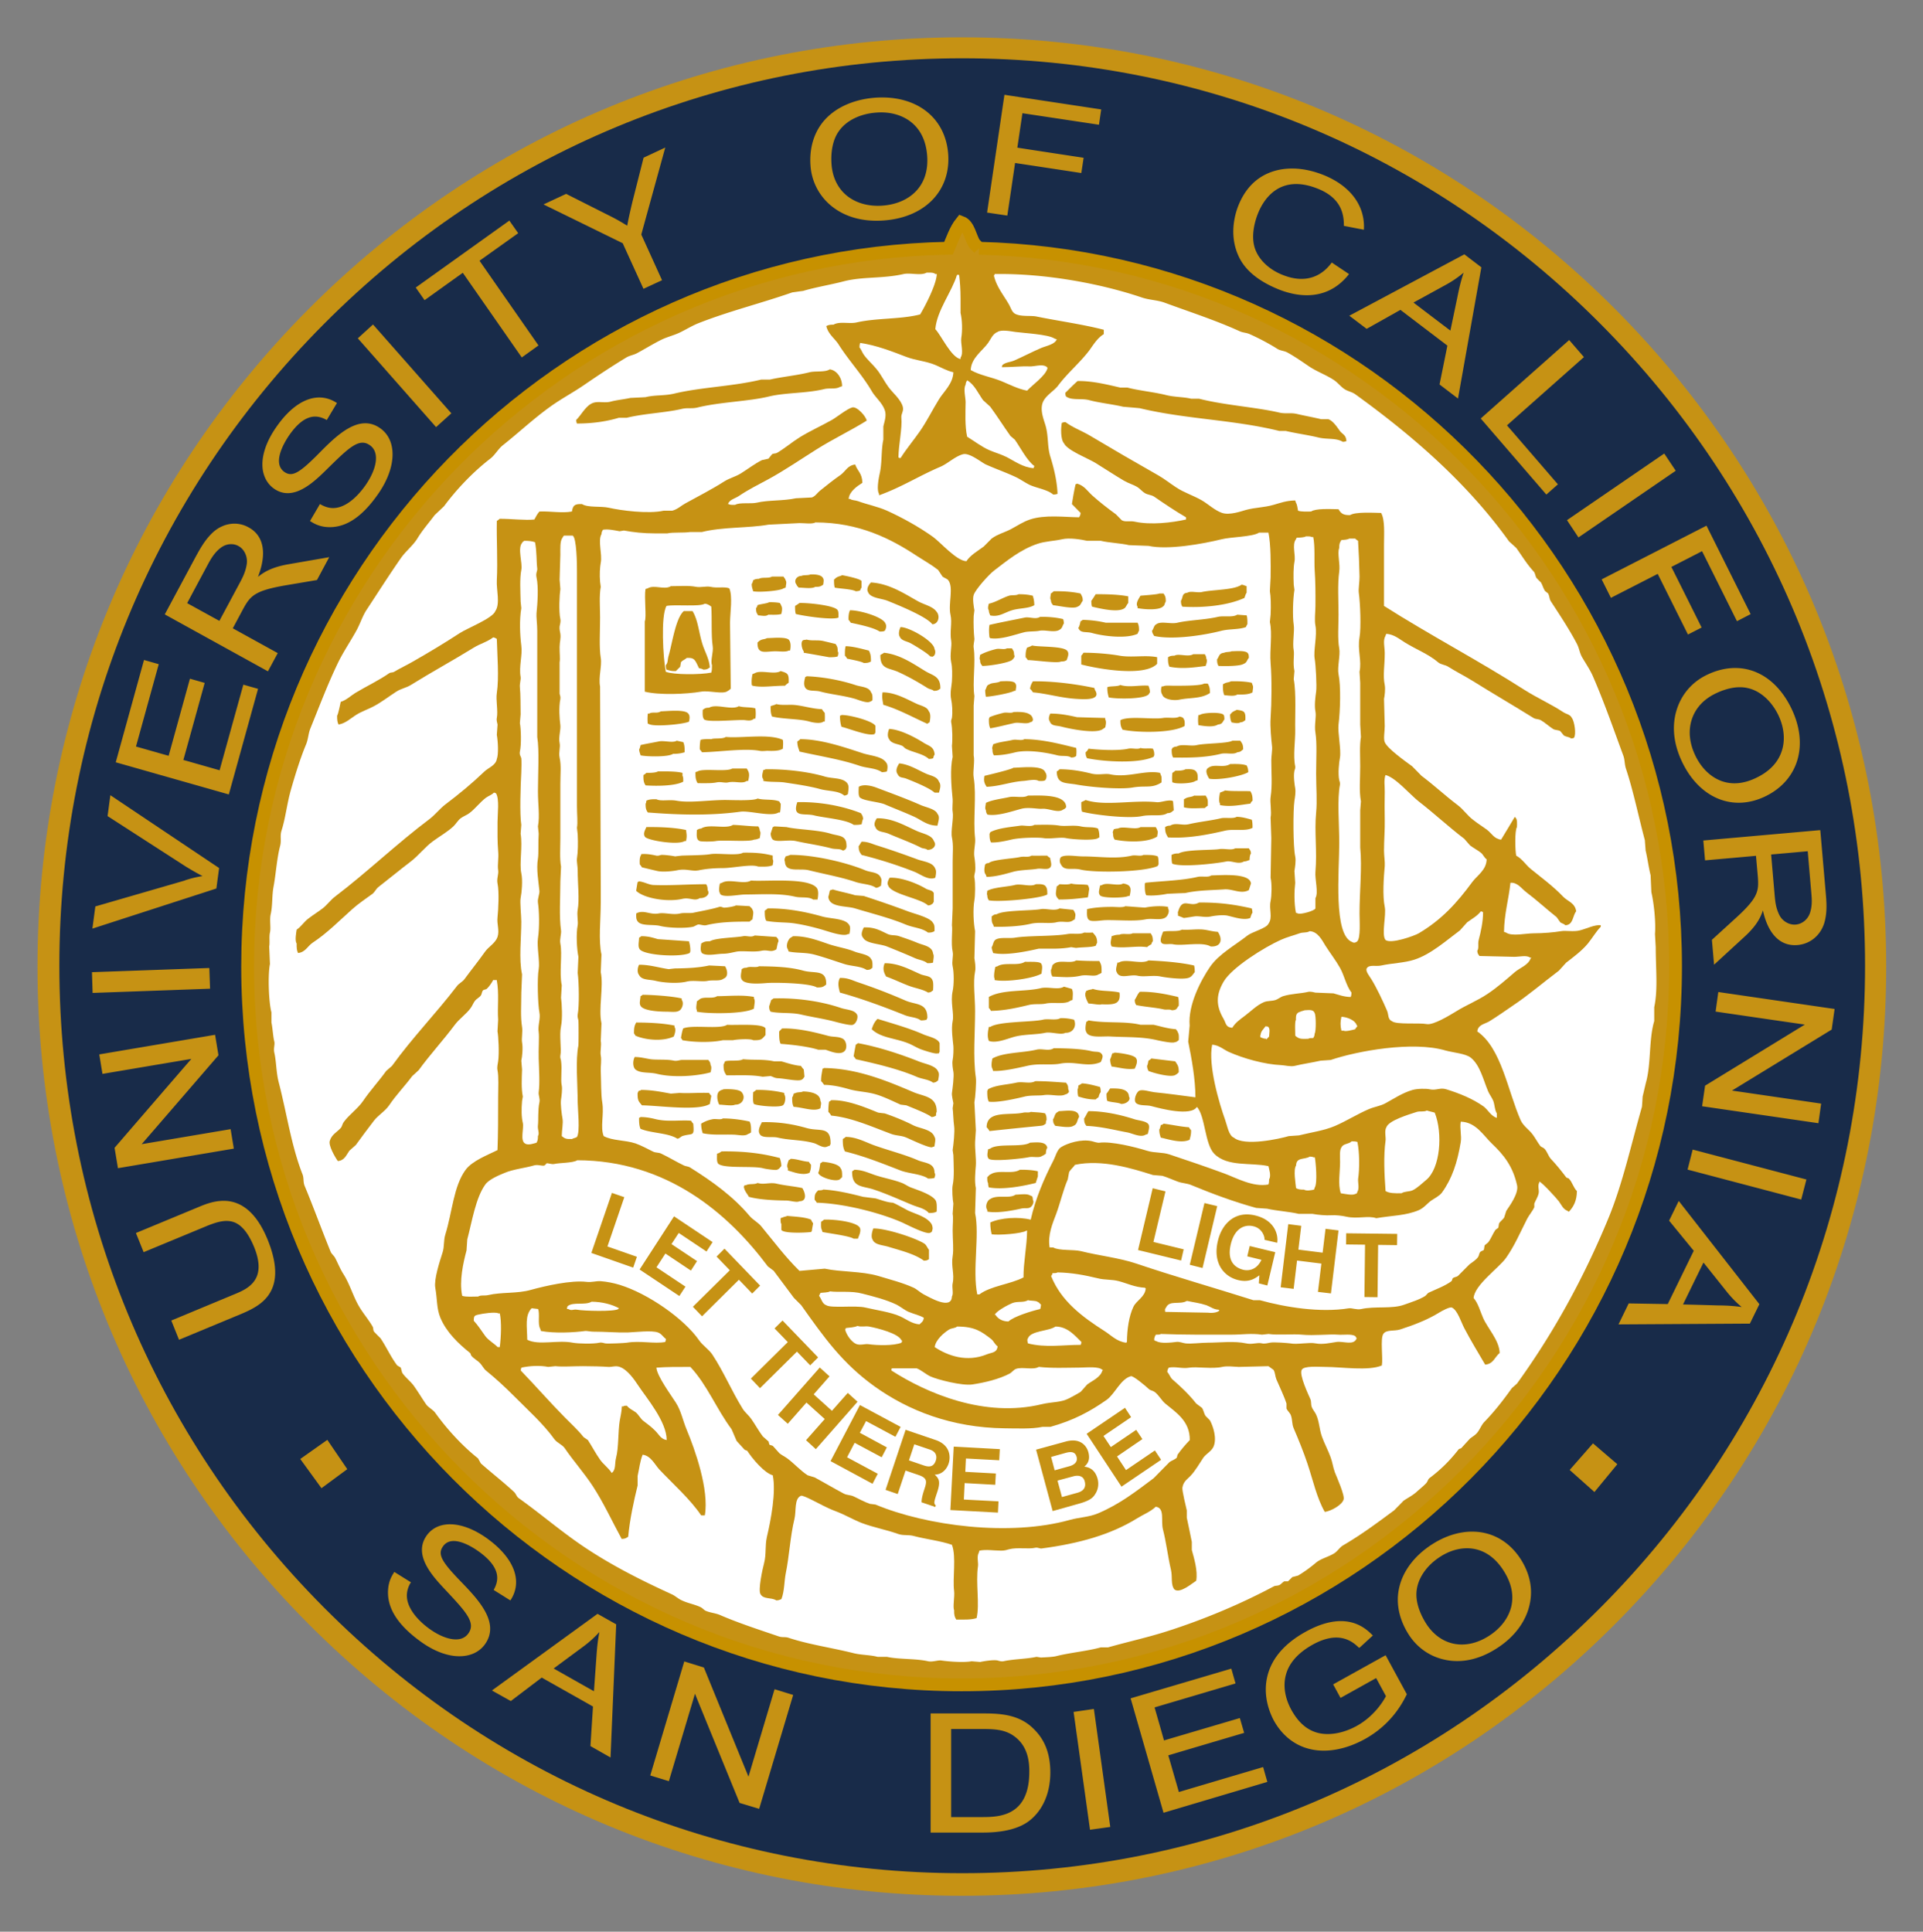 <svg xmlns="http://www.w3.org/2000/svg" role="img" viewBox="-2.00 -2.00 161.88 162.63"><rect x="-2.00" y="-2.00" width="161.88" height="162.63" fill="#808080" stroke="none"/><title>UC San Diego (member) logo</title><path fill="#c69214" d="M23.945 24.051C9.251 38.832 1.156 58.476 1.156 79.375c0 20.898 8.095 40.551 22.789 55.319 14.696 14.779 34.24 22.915 55.023 22.915 20.786 0 40.324-8.136 55.026-22.915 14.696-14.768 22.788-34.421 22.788-55.319 0-20.899-8.091-40.542-22.788-55.324-14.703-14.775-34.24-22.909-55.026-22.909-20.782 0-40.326 8.134-55.023 22.909"/><path fill="#182b49" d="M25.257 133.326c-14.354-14.428-22.26-33.616-22.26-54.024s7.906-39.583 22.26-54.014C39.611 10.852 58.698 2.907 79.004 2.907s39.394 7.945 53.745 22.381c14.354 14.431 22.254 33.606 22.254 54.014s-7.9 39.596-22.254 54.024c-14.351 14.432-33.439 22.381-53.745 22.381S39.611 147.758 25.257 133.326"/><path fill="#c69214" stroke="#c79100" stroke-width="1.081" d="M80.407 18.901c-.125-.128-.25-.259-.38-.386-.354-.541-.472-1.559-1.101-1.792-.475.588-.76 1.434-1.076 2.176-32.635.589-59.002 27.485-59.002 60.469 0 33.344 26.964 60.48 60.101 60.48 33.141 0 60.099-27.136 60.099-60.48 0-32.859-26.17-59.678-58.64-60.466"/><path fill="#fff" d="M76.007 20.951c-.465.279-1.375-.005-1.944.12-1.731.403-3.444.201-5.049.618-1.069.281-2.382.495-3.406.804-.302.037-.608.084-.911.124-2.669.932-5.348 1.587-7.907 2.596-.451.175-1.024.514-1.46.733-.581.295-1.13.396-1.702.68-.655.33-1.363.765-2.004 1.11-.315.165-.606.185-.912.37-1.218.738-2.444 1.554-3.589 2.34-.944.641-1.889 1.135-2.8 1.792-1.394.996-2.669 2.2-4.015 3.265-.376.305-.645.809-1.031 1.109-1.434 1.106-2.816 2.55-3.894 4.004a212.102 212.102 0 0 1-.79.749c-.5.67-1.014 1.241-1.459 1.972-.364.595-.999 1.085-1.397 1.665-.986 1.415-1.92 2.889-2.861 4.315-.364.55-.525 1.124-.849 1.729-.48.882-1.14 1.85-1.583 2.771-.86 1.785-1.562 3.654-2.311 5.499-.181.438-.177.89-.364 1.349-.474 1.129-.925 2.585-1.276 3.817-.334 1.156-.455 2.402-.795 3.45-.145.464.009.816-.12 1.302-.27 1.024-.347 2.316-.545 3.39-.155.812-.071 1.569-.245 2.344-.11.479.03 1.14-.062 1.542-.084.361.003.879-.065 1.17.025.495.041.991.065 1.479-.182.876-.115 3.176.125 4.075v.854c.099.449.136 1.209.241 1.601.064.255-.083.56 0 .931.175.759.151 1.637.364 2.469.704 2.719 1.065 5.367 2.007 7.769.136.334.04.636.184.986.752 1.805 1.43 3.688 2.189 5.548.068.164.285.347.366.494.276.529.432.956.73 1.415.517.823.784 1.805 1.275 2.655.328.575.833 1.157 1.156 1.724.087.16.029.276.121.43.181.193.366.378.549.557.512.769.855 1.558 1.4 2.285.1.061.199.124.304.182.037.141.077.286.119.436.269.412.757.755 1.032 1.175.356.506.619.953.975 1.474.189.278.593.459.787.741 1 1.385 2.264 2.769 3.592 3.82.08.145.158.287.24.429.929.821 1.896 1.567 2.801 2.408.14.134.203.376.366.499 1.866 1.33 3.616 2.844 5.53 4.126 2.329 1.559 4.763 2.789 7.42 4.004.247.121.531.379.791.487.531.254 1.049.324 1.58.571.14.058.289.241.43.307.41.177.795.184 1.214.359 1.528.665 3.315 1.245 4.926 1.794.329.117.552.021.854.126 1.689.562 3.665.839 5.471 1.294.689.166 1.407.139 2.009.307h.789c.999.224 2.42.131 3.47.372.369.077.805-.102 1.094-.069.72.109 1.961.185 2.559.069.242.019.482.04.728.06.33-.072 1.101-.198 1.461-.129.074.024.311.101.489.069.838-.189 1.966-.19 2.792-.372.121.019.246.039.37.058.266-.019.93-.03 1.279-.116 1.185-.299 2.63-.424 3.764-.74h.613c1.626-.463 3.348-.838 4.984-1.363 3.123-.998 6.231-2.314 8.946-3.763.174-.09.299-.04.487-.12.139-.062.284-.255.42-.314h.306c.12-.115.245-.237.362-.356.165-.045.326-.083.486-.13.48-.279 1.04-.688 1.465-1.048.461-.405 1.131-.516 1.637-.863.224-.16.439-.487.671-.621 1.567-.915 2.89-1.904 4.316-2.96.264-.27.532-.534.789-.805.386-.265.816-.47 1.157-.799.194-.171.656-.551.795-.734.095-.134.116-.284.239-.378.939-.706 1.708-1.468 2.435-2.4.061-.083.155-.062.239-.125.245-.268.489-.536.733-.8.195-.149.385-.26.55-.432.266-.28.394-.709.669-.984.86-.889 1.579-1.816 2.306-2.836.146-.119.285-.249.427-.375 3.041-4.209 5.607-8.841 7.726-13.99 1.184-2.893 1.887-6.147 2.796-9.318.024-.284.041-.578.058-.865.096-.386.211-.922.309-1.29.405-1.58.212-3.544.666-5.059v-1.173c.316-1.454.13-3.167.125-5.055-.021-.37-.041-.739-.062-1.105.077-.931-.071-2.504-.305-3.519-.019-.47-.043-.943-.061-1.416-.165-.657-.265-1.43-.422-2.094-.02-.296-.045-.58-.065-.865-.535-2.006-.969-4.145-1.577-5.98-.155-.461-.09-.759-.246-1.171-.831-2.256-1.605-4.484-2.551-6.657-.229-.534-.632-1.121-.911-1.604-.209-.37-.233-.735-.43-1.115-.629-1.206-1.459-2.453-2.19-3.575-.144-.225-.107-.429-.24-.675-.077-.066-.161-.128-.245-.191-.161-.234-.212-.491-.361-.741-.125-.116-.247-.244-.367-.366-.114-.176-.105-.406-.247-.555-.583-.641-.941-1.252-1.456-1.975-.199-.182-.404-.367-.608-.55-3.52-4.911-8.071-8.867-12.956-12.396-.281-.2-.609-.234-.912-.436-.284-.185-.559-.539-.849-.735-.688-.464-1.438-.71-2.13-1.175-.545-.372-1.231-.848-1.824-1.17-.28-.147-.588-.14-.854-.312-.681-.435-1.559-.892-2.31-1.229-.294-.129-.561-.113-.849-.246-1.959-.896-4.197-1.623-6.327-2.406-.629-.225-1.234-.211-1.887-.426-3.52-1.195-8.206-2.047-12.404-1.981-.04.113-.014.062-.066.13.224.973.853 1.689 1.284 2.464.146.265.235.598.484.744.501.282 1.317.134 1.823.24 1.82.371 3.928.662 5.659 1.114v.369c-.525.316-.861.87-1.211 1.36-.791 1.046-1.825 1.891-2.621 2.954-.374.506-1.153.881-1.341 1.549-.189.693.189 1.482.306 1.968.217.873.111 1.636.364 2.466.28.909.569 2.034.609 3.147-.101.035-.19.058-.364.059-.479-.415-1.339-.529-1.944-.796-.391-.182-.836-.502-1.22-.681-.869-.404-1.619-.659-2.496-1.049-.384-.174-1.384-1.019-1.941-.865-.672.185-1.28.79-1.89 1.051-1.804.767-3.27 1.722-5.17 2.405v-.124c-.221-.367-.021-1.356.061-1.726.207-.946.107-1.944.302-2.837v-1.11c.089-.407.279-.896.124-1.357-.207-.627-.784-1.073-1.094-1.605-.826-1.411-1.919-2.556-2.799-3.944-.325-.51-.865-.846-1.035-1.544.175-.092.302-.121.609-.12.501-.301 1.333-.046 1.946-.188 1.712-.389 3.706-.25 5.35-.675.405-.68 1.36-2.49 1.4-3.397h-.119c-.155-.138-.424-.126-.734-.12"/><path fill="#c69214" d="M53.257 113.138c.036.708 1.268 2.365 1.64 2.959.443.69.579 1.489.914 2.284.677 1.621 1.901 5.041 1.522 7.202h-.309c-.917-1.366-2.394-2.667-3.527-3.871-.381-.416-.711-1.155-1.397-1.239-.214.485-.295 1.22-.424 1.786v.802c-.318 1.292-.667 2.897-.794 4.32-.182.111-.23.171-.547.182-.802-1.472-1.52-3.041-2.428-4.436-.729-1.116-1.616-2.098-2.373-3.209-.21-.3-.645-.449-.854-.736-.961-1.334-2.259-2.484-3.405-3.641-.746-.751-1.552-1.491-2.373-2.16-.184-.152-.323-.438-.489-.611-.21-.226-.529-.38-.726-.62-.069-.075-.045-.188-.12-.246-.97-.772-1.989-1.745-2.496-2.961-.326-.789-.254-1.548-.429-2.529-.12-.691.361-2.178.611-2.956.17-.519.072-.999.241-1.542.576-1.847.685-4.046 1.702-5.428.562-.757 1.816-1.229 2.683-1.659.051-1.36.054-2.646.054-4.445 0-.802.062-1.711-.054-2.288-.056-.24.033-.575.054-.739.102-.671.024-2.139-.054-2.524.016-.33.035-.656.054-.985-.074-1.086.098-2.2-.116-3.336H39.512c-.085.196-.388.621-.546.746-.084.062-.233.049-.304.119-.105.114-.1.323-.186.434-.117.169-.361.276-.485.436-.149.194-.216.406-.362.61-.374.52-.966.916-1.339 1.42-.981 1.314-2.08 2.491-3.042 3.819-.18.175-.366.335-.545.499-.641.861-1.345 1.573-1.948 2.466-.331.49-.924.829-1.279 1.295-.525.69-1.016 1.336-1.521 2.04-.181.166-.365.326-.547.487-.255.356-.404.825-.97.866-.216-.297-.834-1.345-.666-1.724.147-.499.598-.716.909-1.054.119-.129.14-.351.245-.492.461-.637 1.196-1.136 1.639-1.79.616-.902 1.309-1.641 1.945-2.525.164-.144.328-.285.487-.425 1.704-2.366 3.71-4.419 5.478-6.73.154-.206.446-.346.606-.549.594-.807 1.177-1.526 1.762-2.351.292-.407.858-.703 1.039-1.225.182-.574-.071-1.059 0-1.666.062-.591.152-2.11 0-2.839-.087-.393.109-.797.054-1.111-.075-.476.059-.963 0-1.6-.07-.829-.054-1.55-.054-2.466 0-.69.169-1.938-.125-2.406-.065-.046-.059-.036-.181-.064-.2.207-.44.264-.671.431-.495.372-.912.939-1.396 1.298-.244.179-.491.253-.73.431-.231.171-.399.48-.61.68-.512.474-1.13.818-1.702 1.236-.67.48-1.228 1.22-1.885 1.721-.944.719-1.802 1.434-2.737 2.159-.184.144-.304.42-.486.561-.585.43-1.165.81-1.704 1.291-1.071.955-2.131 2.038-3.344 2.833-.415.278-.599.795-1.218.863-.107-.201-.128-.445-.12-.797-.165-.249-.04-.905 0-1.169.374-.251.626-.665.974-.926.403-.315.81-.556 1.211-.865.365-.276.671-.713 1.038-.988 2.748-2.091 5.211-4.469 7.968-6.539.464-.351.87-.881 1.335-1.232 1.15-.866 2.255-1.784 3.285-2.772.319-.305.961-.515 1.038-1.049.159-.396.098-1.479 0-2.036.02-.281.041-.575.062-.864-.02-.124-.109-.344-.062-.552.116-.598-.095-1.53 0-2.099.199-1.306.033-3.216 0-4.56-.128-.068-.115-.09-.306-.128-.49.381-1.107.535-1.644.87-1.716 1.059-3.579 2.075-5.289 3.14-.391.244-.829.301-1.218.557-.591.379-1.261.897-1.886 1.226-.53.285-1.025.43-1.521.746-.429.269-.868.704-1.459.799-.101-.19-.124-.403-.122-.741.111-.17.254-.964.306-1.169.451-.131.844-.51 1.214-.741.971-.586 1.959-1.04 2.861-1.666.133-.094.294-.036.426-.126.497-.301 1.035-.542 1.579-.86 1.3-.74 2.706-1.586 3.954-2.402.625-.407 2.769-1.242 2.98-1.847.426-.624.079-1.782.125-2.591.084-1.661-.031-3.366 0-4.997.084-.054.171-.109.24-.182 1.002 0 2.149.145 2.92.062.13-.242.255-.486.426-.674.931-.041 1.884.161 2.736 0 .086-.506.216-.652.85-.625.495.319 1.564.154 2.249.307.988.226 3.324.544 4.622.249h.731c.456-.126.746-.427 1.094-.613 1.14-.626 2.243-1.19 3.284-1.854.46-.287.931-.384 1.399-.676.552-.34 1.189-.833 1.768-1.114.181-.034.364-.077.55-.122.098-.122.199-.244.301-.37.134-.091.28-.039.425-.124.618-.356 1.271-.911 1.885-1.294.905-.56 1.795-.948 2.737-1.478.404-.233 1.259-.926 1.7-1.048.404-.11 1.177.769 1.218 1.114-1.349.84-2.821 1.538-4.194 2.401-1.305.818-2.729 1.795-4.072 2.525-.891.477-1.706.886-2.496 1.419-.315.211-.776.29-.915.676h.062c.111.085.344.072.547.064.371-.224 1.32-.064 1.826-.182.941-.226 2.225-.138 3.283-.369.443-.018.892-.046 1.34-.069.292-.094.455-.378.669-.554.583-.471 1.149-.924 1.761-1.349.409-.295.571-.797 1.222-.869.186.552.59.723.605 1.541-.421.27-1.107.725-1.155 1.355h.119c.175.133.434.101.67.189.755.281 1.651.45 2.431.799 1.327.599 2.736 1.389 3.89 2.215.63.461 1.978 2.015 2.8 2.041.351-.527.958-.861 1.46-1.235.224-.224.45-.45.67-.675.512-.376 1.056-.491 1.644-.801.463-.249 1.024-.62 1.584-.802 1.249-.415 2.842-.201 4.134-.185.074-.139.1-.139.125-.367-.249-.255-.485-.499-.734-.746.066-.421.193-1.167.306-1.657.105-.049.059-.019.122-.066.616.168.869.616 1.276.989.64.575 1.301 1.084 2.005 1.599.164.165.328.33.486.495.299.179.676.03 1.095.122 1.346.296 3.132.085 4.317-.182v-.185c-.886-.515-1.827-1.147-2.675-1.734-.249-.164-.52-.145-.786-.301-.195-.111-.42-.371-.613-.497-.381-.234-.754-.318-1.156-.554-.785-.465-1.589-.995-2.369-1.478-.627-.393-2.396-1.06-2.676-1.671-.295-.335-.263-1.319-.179-1.716.091-.04.146-.056.301-.068.615.461 1.327.714 2.01 1.11 1.921 1.146 3.845 2.264 5.836 3.394.475.271.995.682 1.458.983.701.469 1.456.684 2.194 1.114.522.305 1.091.849 1.698 1.051.63.204 1.559-.128 2.005-.255.846-.224 1.484-.189 2.319-.427.575-.164 1.084-.36 1.826-.369.018.062.035.124.058.186.104.15.14.471.179.675.268.098.739.074 1.097.069.399-.271 1.573-.203 2.309-.193.206.35.386.509.974.496.454-.294 2.009-.19 2.615-.182.335.599.242 1.754.242 2.709v5.12c3.85 2.447 7.997 4.619 11.859 7.089 1.048.665 2.212 1.18 3.224 1.849.279.186.584.186.734.496.215.274.385 1.39.175 1.664-.064.046-.094.043-.24.059-.176-.139-.39-.121-.608-.245-.101-.128-.2-.246-.301-.37-.204-.116-.427-.07-.611-.185-.328-.206-.699-.552-1.03-.736-.209-.115-.424-.071-.614-.186-1.677-1.044-3.482-2.096-5.161-3.144-.679-.419-1.371-.76-2.014-1.17-.251-.168-.62-.175-.849-.369-.81-.696-1.864-1.09-2.797-1.671-.445-.271-.924-.696-1.581-.734-.021.058-.043.119-.066.181-.224.37-.061.944-.058 1.415.006 1.091-.176 1.87 0 2.715.068.35-.009.922-.061 1.173.018.762.041 1.52.061 2.276 0 .468-.122 1.062 0 1.359.231.559 1.779 1.645 2.31 2.036.268.273.529.535.789.805 1.058.792 1.99 1.669 3.045 2.465.458.341.829.891 1.282 1.228.396.318.811.568 1.211.868.36.278.581.749 1.156.809.378-.613.787-1.305 1.154-1.92.021.024.04.039.056.062.165.146.138.489.125.802-.193.281-.152 2.005-.06 2.405.49.25.805.774 1.214 1.109.935.761 1.917 1.478 2.739 2.345.396.409.993.514 1.094 1.229-.316.393-.229 1.139-.907 1.175-.13-.134-.268-.138-.426-.242-.1-.149-.204-.287-.305-.434-.873-.694-1.663-1.427-2.554-2.099-.417-.316-.743-.848-1.341-.801-.147 1.391-.526 2.634-.541 4.133.06.018.121.039.177.061.479.341 1.655.061 2.309.061.844 0 1.764-.087 2.315-.181.399-.071 1.067.072 1.579-.065.544-.131 1.265-.502 1.764-.432v.124c-.407.422-.718.966-1.089 1.42-.5.601-1.201 1.126-1.824 1.603-.207.224-.409.454-.611.675-1.295.973-2.553 2.062-3.895 2.954-.656.453-1.296.896-1.945 1.301-.404.25-.965.276-1.031.863 2.029 1.394 2.574 5.036 3.647 7.466.224.504.729.806 1.031 1.23.228.312.378.611.611.925.087.122.263.142.362.25.236.235.319.613.546.86.466.495.861.985 1.284 1.544.049.068.179.061.236.12.285.3.379.761.67 1.046-.01.812-.278 1.311-.67 1.734-.102-.046-.058-.014-.117-.069-.378-.139-.511-.501-.73-.801-.189-.254-1.401-1.58-1.645-1.667v.06c-.17.302 0 .641-.058.929-.071.33-.275.618-.366.866v.304c-.138.31-.449.677-.61.99-.591 1.165-1.045 2.24-1.764 3.269-.581.834-2.674 2.291-2.735 3.389.381.435.549 1.111.794 1.665.37.864 1.37 1.893 1.399 2.961-.42.334-.522.924-1.221.981-.58-.989-1.224-2.05-1.764-3.079-.258-.496-.566-1.509-1.032-1.725-.175-.092-.876.296-1.095.432-.948.591-2.115 1.039-3.283 1.416-.489.152-1.153-.013-1.403.375-.266.411-.011 2.014-.12 2.65-1.127.486-3.426.122-4.744.122-.6 0-1.819-.114-2.005.249-.225.431.57 2.09.728 2.458.102.245.025.407.122.681.066.186.289.45.364.624.278.611.256 1.185.486 1.844.193.552.534 1.184.728 1.729.175.463.199.836.367 1.295.158.401.851 1.944.733 2.286-.136.463-1.058.974-1.585 1.042-.684-1.205-.981-2.646-1.46-4.072-.306-.924-.77-2.07-1.151-2.953-.172-.394-.095-.704-.242-1.113-.064-.185-.301-.394-.37-.56v-.425c-.212-.662-.586-1.409-.85-2.04-.114-.281-.091-.549-.239-.796-.15-.105-.294-.214-.43-.311-.83.026-1.661.041-2.498.062-.394-.015-1-.095-1.396 0-.828.189-2.161-.036-2.74.06-.649.114-1.161-.115-1.756 0-.076.134-.102.134-.126.365.172.176.253.47.427.62.745.651 1.39 1.255 2.009 2.04.159.122.325.24.489.366.144.215.156.466.302.681.116.12.239.245.364.366.278.516.605 1.519.302 2.219-.169.383-.63.606-.854.922-.361.534-.659 1.086-1.089 1.541-.286.304-.594.464-.677.99-.034.256.305 1.62.37 1.911v.61c.14.615.286 1.405.424 2.044v.682c.188.686.514 1.751.369 2.586-.378.237-1.351 1.095-1.831.739-.334-.412-.152-1.029-.296-1.666-.256-1.084-.395-2.321-.674-3.395-.186-.735.182-1.808-.606-1.909-.465.44-1.018.632-1.585.988-2.204 1.361-4.845 2.107-8.024 2.527-.147.028-.328-.114-.541-.058-.564.13-1.509-.056-2.194.124-.191.051-.366.12-.67.116-.667-.003-1.235-.116-1.83 0-.018.062-.043.125-.059.193-.176.286-.021.838-.06 1.104-.21 1.444.161 3.212-.12 4.384-.471.145-.981.125-1.71.125-.139-.235-.186-.38-.179-.806-.124-.26.059-1.129 0-1.605-.144-1.074.201-2.874-.184-3.886-.944-.331-2.241-.484-3.165-.731-.517-.15-.926-.016-1.399-.194-.965-.346-2.056-.542-3.038-.915-.739-.29-1.421-.705-2.191-.99-.765-.284-1.409-.667-2.066-.984-.188-.096-.775-.376-.851-.314-.585.237-.381 1.298-.552 1.97-.347 1.417-.431 3.116-.728 4.564-.13.649-.106 1.498-.364 2.163-.152.062-.195.098-.427.11-.448-.279-1.091-.059-1.339-.54-.205-.34.172-2.096.306-2.592.201-.77.062-1.434.24-2.221.338-1.444.78-3.771.492-5.18-.731-.204-1.736-1.424-2.131-2.035-.051-.081-.169-.054-.244-.121-.064-.062-.626-.681-.67-.738-.141-.334-.285-.664-.424-.986-1.259-1.68-2.059-3.743-3.47-5.244-1.074-.003-1.925-.006-2.855.06"/><path fill="#fff" d="M78.557 21.144c-.411 1.406-1.676 2.961-1.822 4.564.534.584 1.33 2.368 2.125 2.525v-.123c.286-.401-.012-1.185.064-1.664.1-.635.081-1.481-.064-2.098v-1.232c0-.724-.047-1.401-.119-1.973h-.184zm4.107 4.699c-.28-.019-.54-.002-.695.107-.398.146-.564.605-.791.924-.466.657-1.422 1.255-1.463 2.281.764.438 1.665.571 2.561.924.665.275 1.435.674 2.184.811.435-.469 1.534-1.24 1.707-1.852.014-.059.05-.024 0-.061-.077-.151.027-.046-.123-.129-.344-.212-.996.026-1.395 0-.646-.03-1.498.066-2.312.066.019-.128.012-.121.057-.188.258-.228.632-.227.979-.371.723-.315 1.507-.729 2.248-1.047.422-.185 1.18-.303 1.338-.74-.059-.015-.121-.043-.186-.062-.502-.362-2.713-.473-3.285-.557-.239-.035-.542-.089-.822-.107zm-12.257 1.029c-.035.109-.053.195-.057.369.154.181.225.43.363.621.307.434.757.816 1.092 1.232.376.464.627 1.002.979 1.48.354.496 1.039 1.03 1.213 1.668.101.384-.153.581-.119.928.084.886-.231 2.244-.246 3.324.019.025.039.049.061.064h.123c.485-.774 1.126-1.53 1.641-2.277.593-.86 1.036-1.771 1.584-2.656.405-.665 1.18-1.304 1.215-2.285-.524-.109-1.05-.416-1.52-.613-.801-.335-1.612-.366-2.436-.678-1.174-.45-2.524-.983-3.893-1.178zm9.008 3.15c-.077.141-.103.141-.129.371-.209.33.007 1.114 0 1.477-.011.851-.071 1.997.129 2.9.574.35 1.205.833 1.826 1.113.526.23.995.346 1.522.609.644.334 1.379.87 2.246.924.019-.059.044-.117.064-.184-.616-.432-1.186-1.573-1.645-2.217-.121-.106-.243-.203-.365-.307-.588-.826-1.105-1.652-1.703-2.467-.204-.186-.408-.372-.609-.554-.394-.549-.735-1.341-1.336-1.666zm-12.773 11.963c-.269.159-.956.05-1.34.055-.875.046-1.741.086-2.613.131-1.653.299-3.855.18-5.6.619h-.975c-.627.091-1.43.001-1.943.117h-1.037c-.954 0-1.822-.095-2.613-.242-.119.02-.244.041-.365.061-.422-.079-.969-.201-1.397-.127-.076.144-.104.146-.125.373-.323.541.083 1.72-.061 2.402-.071.372-.108 1.018-.057 1.603.018.144.038.289.057.428-.14.735-.057 1.762-.057 2.59 0 1.206-.088 2.517.057 3.394.114.662-.209 1.639-.057 2.408.018 5.624.038 11.264.057 16.893v1.299c0 1.415-.207 3.211.061 4.373-.019.499-.037.991-.061 1.484.256 1.224-.211 3.094.061 4.312-.019.495-.037.989-.061 1.482.076.347-.064.882 0 1.228.08.395-.018.878 0 1.299.039.891.014 2.0.127 2.647.165 1.035-.185 2.06.119 2.834.731.4 1.792.326 2.678.617.499.176 1.026.468 1.459.68.255.133.477.059.729.191.623.296 1.283.699 1.887.986.198.091.357.061.543.184 1.845 1.156 3.611 2.427 4.99 4.068.273.325.706.538.975.865 1.05 1.271 2.05 2.616 3.223 3.76.706-.06 1.419-.124 2.125-.188 1.377.295 3.088.2 4.504.613.975.297 2.065.571 2.978.99.282.131.568.416.85.561.429.211 2.333 1.364 2.375.182.155-.258-.017-.761.061-1.111.172-.787-.145-1.424 0-2.277.102-.641 0-1.34 0-2.156 0-.51.066-1.079 0-1.42.02-.3.041-.576.061-.865-.064-.287-.128-1.233-.061-1.535.152-.696.081-1.74.061-2.541l-.061-.42c.07-.485.194-1.564.123-2.039-.066-.426-.078-1.2-.123-1.482.02-.141.041-.285.061-.432-.03-.181-.152-.661-.121-.859.045-.325.195-1.414.121-1.795-.039-.201-.124-.678-.061-.984.066-.3.081-.936.061-1.178-.052-.516-.192-1.467-.061-2.09.134-.649-.204-1.612 0-2.529.119-.545.119-1.564 0-2.092-.091-.415.08-.853 0-1.24-.155-.676.013-1.786-.061-2.215.018-.475.039-.942.061-1.416v-3.947c0-.755.079-1.36-.061-2.031-.114-.53.162-1.635.061-2.162-.049-.256.021-.816 0-1.047-.113-1.141-.228-2.558 0-3.572-.021-.312-.043-.625-.061-.932.06-.48.046-1.431-.059-1.971-.036-.172.042-.281.059-.371.074-.545.011-1.213-.059-1.543-.126-.586.035-1.13.059-1.539.031-.615.036-1.168-.059-1.6-.142-.649.071-1.369 0-1.795-.142-.829.098-1.505-.062-2.219-.205-.909.283-2.274-.182-2.897-.106-.138-.351-.201-.488-.312-.121-.18-.242-.363-.367-.555-.566-.448-1.139-.757-1.764-1.164-2.229-1.479-4.908-2.839-8.57-2.84zm37.346.859c-.556.361-2.369.356-3.16.559-1.589.391-4.513.916-6.146.555-.549-.022-1.096-.041-1.641-.062-.677-.161-1.722-.203-2.375-.365h-1.152c-.484-.109-1.479-.279-2.125-.127-.637.145-1.394.164-2.016.369-1.474.489-2.585 1.422-3.711 2.279-.394.305-1.544 1.554-1.699 2.043-.109.341.016 1.031.062 1.287-.02.164-.045.333-.062.494-.022.626.004 1.387.062 1.914.011.136-.1.492-.062.742.186 1.198-.119 2.971.062 4.066-.02.268-.045.539-.062.799v4.197c.111.514-.084 1.355 0 1.848.255 1.546-.06 3.562.121 5.123.056.463-.149 1.095-.059 1.596.049.285.111.852.059 1.234-.01.075-.096.327-.059.502.092.431.068 1.513 0 1.9-.134.734-.074 1.963.059 2.598-.022.76-.037 1.516-.059 2.281.036.242.134.759.059 1.107-.186.899 0 2.247 0 3.326 0 1.811-.187 3.91.064 5.619.054.38-.046 1.691-.123 2.086.036.784.077 1.561.123 2.344-.021.335-.046.659-.064.984-.022.64.104 1.456.064 1.98-.05.584-.12 1.356 0 1.908-.021.698-.046 1.401-.064 2.098.391 1.866-.24 4.796.182 6.848h.182c.941-.713 2.625-.856 3.709-1.428-.004-1.281.286-2.579.305-3.936h-.061c-.379.254-2.391.401-2.92.303-.069-.279-.117-.566-.117-.992.858-.405 2.405-.499 3.402-.236.399-1.78 1.148-3.508 1.887-4.936.204-.388.328-.957.668-1.17.521-.328 1.71-.717 2.617-.496.131.031.434.144.607.121 1.015-.13 2.975.356 4.018.678.646.201 1.276.107 1.881.309 1.562.522 3.062 1.028 4.625 1.605 1.009.372 2.409 1.171 3.709.924.044-.117.059-.244.059-.436.189-.284-.001-.862-.059-1.107-1.455-.326-3.445.088-4.562-1.041-.805-.826-.746-3.15-1.459-3.951-.5.829-3.083.138-3.83-.061-.414-.113-.994-.003-1.281-.248-.27-.224.01-.927.244-1.039.251-.159.944.083 1.277.117 1.171.119 2.246.269 3.465.428-.003-1.541-.318-3.259-.609-4.691.044-.445.087-.902.123-1.346-.151-1.746.958-3.839 1.709-4.938.745-1.089 2.126-1.831 3.16-2.648.366-.295 1.599-.607 1.764-.988.386-.53.028-1.187.182-1.912.094-.458.117-1.46 0-1.965.022-1.117.04-2.226.059-3.332-.019-.578-.036-1.159-.059-1.732.101-.472-.065-1.273 0-1.721.154-1.024.059-1.967.059-3.088 0-.364.096-.904.064-1.17-.068-.629-.176-1.647-.123-2.406.087-1.299.113-3.248 0-4.625-.091-1.114.163-2.446-.061-3.451.016-.206.038-.415.061-.619.04-.761.013-1.597-.061-1.975.016-.389.038-.775.061-1.174.013-1.134.027-2.735-.182-3.76h-.789zm-58.512.248c-.066.091-.066.054-.125.182-.226.279-.177.934-.18 1.42-.022.704-.043 1.402-.062 2.1.02.268.04.534.062.795-.071.51-.144 1.846 0 2.537.048.223-.043.477-.062.613-.03.212.046.502.062.621.055.396-.055.63-.062 1.107-.01.541.061.959 0 1.299v2.644c.015.1.096.247.062.434-.141.73-.071 1.645 0 2.213.044.376-.163 1.011-.062 1.488.08.378-.095.782 0 1.234.147.711.062 1.322.062 2.221v4.562c0 .769-.067 1.727.057 2.4-.018.41-.038.823-.057 1.236 0 1.409-.112 2.97.057 4.131.043.282-.129.73-.057 1.111.185.929-.108 2.423.119 3.512-.02.347-.041.699-.062 1.045.07.458.136 1.788 0 2.406-.165.78.061 1.937-.057 2.465-.037.176.047.333.057.43.11.761-.055 1.573.062 2.1.06.258-.02.914-.062 1.17-.058.361.056 1.251.123 1.6.074.388-.063 1.01-.061 1.48.251.203.347.266.854.248.114-.07.32-.096.426-.174.278-.458.066-2.262.061-2.908-.004-1.555-.193-3.55.061-4.805.018-.086.021-1.994 0-2.098-.02-.089-.097-.315-.061-.494.139-.708.115-2.643 0-3.512.019-.458.039-.907.061-1.353-.135-.642-.206-1.929-.061-2.656.055-.28-.08-.854 0-1.295.158-.871 0-2.165 0-3.33 0-.323-.094-.75-.061-.988.084-.565.101-1.273.061-2.037-.019-.18-.038-.366-.061-.551.08-.477-.003-1.129 0-1.857V46.179c.006-.645-.025-2.923-.365-3.086h-.729zm62.465.061c-.15.104-.585.111-.789.121-.02.05-.042.089-.061.129-.355.475 0 1.323-.125 1.908-.09.46-.091 1.226-.059 1.912.022.145.041.288.059.436-.126.76-.172 2.226-.059 2.955.081.541-.125 1.51 0 2.16.064.34-.088 1.052.059 1.725-.018.229-.036.456-.059.678.226 1.179.096 3.259.125 4.26.019.885-.194 2.2 0 3.08.03.154-.053.321-.066.373-.099.45.018 1.235.066 1.473.058.341-.028.813-.066 1.055-.122.807-.115 3.888.066 4.688.079.37-.023.948-.066 1.225.024.339.043.663.066.992-.083.725-.099 1.703.059 2.525.061.021.118.042.178.059.186.105 1.356-.199 1.465-.424v-.869c.274-.45-.058-1.597 0-2.217.155-1.754-.1-3.337.059-4.992.098-.998 0-2.05 0-3.272 0-1.171.085-2.555-.059-3.451-.109-.63.092-1.33 0-1.789-.104-.494.004-1.272.059-1.662.068-.455-.032-2.3-.123-2.773-.117-.666.223-1.977.065-2.783-.094-.465-.006-1.108 0-1.658.007-1.105.003-2.061-.065-3.027-.048-.718.043-2.033-.121-2.775h-.121c-.1-.065-.296-.059-.486-.059zm3.643.189c-.133.096-.459.114-.66.119-.13.21-.191.291-.186.678-.18.422.091 1.345 0 1.975-.151 1.073-.06 2.459-.06 3.639 0 .911-.088 2.038.06 2.838.104.549-.176 1.587-.06 2.166.205 1.001.149 3.044 0 4.244-.08.667.235 2.132.121 2.779-.086.441-.174 1.364-.06 1.904.011.061.09.229.06.377-.244 1.272-.06 3.238-.06 4.928 0 2.377-.514 7.737 1.092 8.324.146.098.31.045.428-.062.291-.336.188-1.679.188-2.344 0-1.86.223-3.888.057-5.547v-3.144c.022-.245.041-.493.061-.738-.164-.921-.061-1.825-.061-2.961 0-.795-.062-1.772.061-2.469-.02-.345-.038-.693-.061-1.047v-3.514c-.02-.31-.038-.616-.057-.93.2-.953-.186-1.831 0-2.894.138-.787.065-2.856-.062-3.76-.044-.292.068-.949.062-1.357-.021-1.002-.062-2.062-.125-3.016-.09-.051-.173-.114-.244-.188h-.492zm-69.455.188c-.094.09-.107.045-.182.178-.395.474.058 1.689-.064 2.279-.142.74-.074 1.81-.057 2.658.019.181.038.37.057.553-.166 1.001-.117 2.212 0 3.147.113.82-.213 1.753-.057 2.65.035.207-.092.562-.062.863.065.627.049 1.612.062 2.291-.021.235-.041.486-.062.729.098.494.133 1.807 0 2.402-.056.275.094.422.119.561.026.13.013.998 0 1.172-.06 1.141-.147 3.503 0 4.436-.019.247-.038.49-.057.74.177 1.058-.116 2.513.057 3.324.131.591.037 1.615-.057 2.098-.069.338.057 1.483.057 1.986 0 1.386-.216 3.168.064 4.436-.021.507-.043 1.028-.064 1.537 0 1.149-.078 2.021.064 2.894.064.388-.058 1.002 0 1.295.086.453.013 1.196-.064 1.541.021.253.043.499.064.746-.028.789-.071 1.599.064 2.275-.021.129-.041.247-.064.371-.059.699-.058 1.328.064 1.85.104.448-.243 1.478.18 1.725.26.191.744 0.0.973-.059.091-.16.121-.261.121-.559.154-.255-.049-.549 0-.92.051-.381-.019-1.287.123-1.914.071-.319-.096-.62-.061-.857.109-.76.025-1.981 0-2.84-.025-.724.056-1.87 0-2.219-.092-.568.173-1.129.061-1.66-.131-.647-.197-2.906-.061-3.643.11-.61-.164-1.896-.062-2.59.147-.976.101-2.334 0-3.018-.045-.339.148-.713.123-.988-.068-.733-.277-1.828-.123-2.717.068-.403.013-1.401.062-2.096-.021-.2-.044-.405-.062-.613.164-.897 0-1.803 0-2.959 0-1.449.126-3.435-.059-4.568V51.108c0-.531-.09-1.204-.062-1.478.085-.828.184-2.198 0-3.025-.081-.361.086-.529.062-.732-.075-.601-.033-1.474-.188-2.223-.251-.096-.53-.119-.91-.119zm72.498 19.725c-.147.468-.045.923-.057 1.418-.013.698-.019 1.722 0 2.404.016.714-.062 1.711-.062 2.535 0 .41.089.983.062 1.297-.086.959-.199 2.493 0 3.445.145.679-.293 2.305.057 2.775.434.384 2.448-.344 2.805-.553 1.925-1.141 3.197-2.539 4.502-4.314.394-.54 1.198-1.01 1.213-1.916-.216-.142-.289-.405-.486-.555-.297-.229-.609-.387-.914-.617-.159-.185-.323-.364-.486-.557-1.327-1.008-2.511-2.123-3.828-3.141-.661-.505-1.981-2.058-2.805-2.223zm8.033 11.467c-.312.412-.742.624-1.158.934-.2.224-.405.447-.605.676-1.104.816-2.434 2.014-3.838 2.465-.859.276-1.849.286-2.793.492-.444.101-1.024-.11-1.217.246-.119.23.246.661.365.861.46.729.991 1.868 1.334 2.66.169.365.06.764.428.918.352.312 2.3.124 2.926.244.56.109 1.95-.753 2.428-1.039.885-.56 1.803-.905 2.678-1.492.804-.529 1.585-1.217 2.309-1.84.43-.372 1.142-.585 1.336-1.17.026-.021.044-.044.062-.062h-.117c-.319-.217-.842-.059-1.336-.059-.979-.025-1.95-.043-2.924-.07-.104-.169-.153-.157-.18-.432.165-.244.026-.555.121-.924.181-.682.375-1.569.367-2.34-.062-.022-.128-.041-.186-.068zm-14.416 1.674c-.214.155-.561.073-.85.182-.47.171-1.056.315-1.578.553-1.361.609-4.112 2.315-4.809 3.514-.659 1.13-.649 2.04 0 3.143.214.375.167.706.73.742.25-.422.639-.693 1.031-.988.489-.361 1.054-.938 1.639-1.174.341-.13.634-.068.982-.182.186-.062.414-.246.602-.311.725-.226 1.541-.222 2.131-.369.205-.046.498.039.611.064.506.019 1.011.044 1.52.062.435.119.88.299 1.455.307.041-.105.059-.193.062-.369-.456-.6-.593-1.421-.971-2.094-.338-.603-.847-1.265-1.217-1.848-.296-.474-.634-1.197-1.34-1.232zm.115 6.652c-.148-.024-.334-.005-.543.008-.07.041-.286.073-.361.123-.302.089-.38.248-.363.674-.111.165-.057 1.053-.057 1.348.336.278.45.273 1.088.258.092-.065.246-.064.426-.064.077-.142.102-.144.121-.375.13-.185.115-1.554 0-1.723-.052-.158-.163-.224-.311-.248zm2.564.555c-.101.43-.101.754 0 1.172h.182c.184.098.724-.063.971-.119.052-.091.11-.18.182-.25-.04-.106-.008-.056-.064-.125-.131-.386-.787-.659-1.27-.678zm-6.393.803c-.169.263-.362.35-.42.742-.046.092-.013.003 0 .188.188.051.206.104.484.123v.059c.018-.025.044-.04.059-.059.062-.066.122-.124.18-.188.021-.37.095-.603-.057-.807-.071-.048-.102-.047-.246-.059zm-4.487 1.544c-.365 1.726.595 4.954 1.098 6.354.175.481.296 1.307.729 1.477.892.749 3.809.107 4.621-.131.286-.015.573-.039.852-.059.991-.25 2.112-.397 3.041-.797.944-.405 1.935-1.031 2.861-1.42.466-.198.961-.253 1.395-.494.684-.371 1.412-.865 2.252-1.111.412-.12 1.156-.129 1.461-.059.554.121.873-.17 1.4 0 1.125.347 2.216.796 3.103 1.42.398.276.625.824 1.15.986v-.373c-.193-.323-.164-.662-.297-1.051-.094-.244-.33-.563-.432-.799-.421-1-.68-2.204-1.457-2.84-.45-.36-1.485-.428-2.131-.609-2.756-.815-7.427.036-9.672.797-.28.016-.564.042-.848.059-.715.164-1.466.263-2.193.441-.351.076-.827-.053-1.09-.064-1.435-.061-3.198-.56-4.439-1.111-.454-.204-.797-.564-1.404-.615zm18.068 5.545c-.23.138-.562.031-.854.121-.659.219-2.35.709-2.553 1.295-.181.292-.026.843-.066 1.119-.18 1.286-.101 2.852 0 4.248.321.193.794.192 1.342.184.241-.163.628-.125.91-.238.407-.182.813-.592 1.158-.873 1.205-.98 1.421-3.943.73-5.674-.169-.061-.472-.109-.668-.182zm2.857.936c-.102.584.085 1.157 0 1.713-.289 1.755-.744 3.1-1.584 4.262-.207.281-.611.473-.91.678-.341.246-.603.612-1.031.797-1.099.472-2.274.453-3.59.68-.654-.237-1.599.078-2.496-.123-.361-.084-.915-.153-1.34-.123-.319.029-1.105-.03-1.518-.117h-1.16c-.86-.198-1.85-.249-2.674-.436-.306-.021-.61-.047-.912-.064-1.819-.494-3.744-1.21-5.414-1.902-.416-.189-.78-.158-1.215-.32-.371-.134-.902-.375-1.275-.482-.264-.025-.526-.041-.791-.066-1.741-.552-4.283-1.345-6.564-.861-.133.205-.383.402-.494.617-.039.207-.073.408-.115.609-.39.91-.608 1.909-.973 2.906-.291.769-.737 1.798-.551 2.828h.303c.484.285 1.682.158 2.314.305 1.549.39 3.223.562 4.678 1.051 3.217 1.086 6.574 2.041 9.857 3.082h.543c2.114.586 5.061 1.074 7.488.682.261-.037.672.143 1.031.065 1.185-.266 2.607.015 3.647-.373.57-.207 1.274-.419 1.766-.736.079-.084.159-.164.244-.254.689-.326 1.358-.554 1.945-.977.071-.055.066-.199.123-.26.113-.092.296-.092.424-.182.32-.324.646-.65.975-.98.246-.189.554-.367.727-.621.091-.129.076-.309.186-.428.077-.086.239-.091.303-.184.022-.121.039-.245.062-.369.1-.086.202-.165.301-.25.245-.326.372-.698.605-1.049.085-.061.167-.122.246-.184.024-.12.04-.245.062-.369.089-.156.332-.332.43-.488.06-.191.121-.375.178-.562.254-.39 1.063-1.465.91-2.148-.351-1.617-1.14-2.586-2.131-3.527-.695-.659-1.331-1.801-2.609-1.836zm-9.186 1.656c-.217.246-.694.18-.848.496-.19.242-.125.803-.125 1.236 0 .849-.195 1.875.059 2.643.383.058.956.193 1.217.062.176-.064.112-.013.184-.188.185-.292.022-.815.062-1.105.124-.86.122-2.164-.062-3.088-.124-.04-.28-.057-.486-.057zm-3.527 1.289c-.455.28-1.124.022-1.152.748-.242.369-.039 1.487 0 1.908.175.1.348.129.668.123.19.136.647.048.846 0 .025-.059.046-.122.064-.184.241-.384.077-2.178 0-2.537h-.119c-.08-.049-.153-.049-.307-.059zm-61.674.316c-.367.228-1.472.197-1.947.309-.188.035-.531-.082-.609-.068-.061.069-.119.13-.182.191-.251.066-.556-.111-.912 0-.693.206-1.737.318-2.436.617-.51.21-1.326.547-1.639.982-.819 1.131-1.121 3.133-1.52 4.627-.024.305-.041.618-.062.922-.279 1.058-.625 2.56-.365 3.826.329.113.91.06 1.34.06.224-.144.544-.048.852-.123 1.101-.263 2.464-.112 3.59-.439 1.244-.341 3.381-.828 4.684-.672.439.056.813-.089 1.211-.057.507.04 1.077.152 1.582.307 2.371.729 5.426 2.845 6.693 4.682.291.417.801.742 1.094 1.17.964 1.455 1.628 3.068 2.557 4.564.185.311.525.572.729.867.349.501.613.997.973 1.477.16.144.321.286.488.43.019.086.039.164.062.252.066.071.215.058.303.125.18.201.362.406.545.609.223.181.434.266.666.436.568.419 1.098 1.02 1.705 1.418.205.058.404.119.611.188.762.414 1.638.934 2.428 1.352.279.15.566.105.854.246.383.194.925.468 1.34.619.161.021.321.044.486.062 4.293 1.796 11.302 2.707 16.363 1.291.812-.225 1.614-.23 2.369-.551 1.841-.779 3.203-1.853 4.686-2.963.443-.446.888-.899 1.336-1.357.185-.132.453-.204.609-.371.021-.074.039-.158.061-.244.28-.403.691-.882 1.031-1.234.026-1.609-1.195-2.35-2.066-3.076-.324-.275-.555-.743-.912-.99-.165-.109-.343-.11-.484-.244-.192-.19-1.369-1.19-1.519-1.06-.845.246-1.329 1.49-2.008 1.977-1.41.995-2.817 1.742-4.744 2.281h-.668c-.909.198-2.206.126-3.162.123-4.524-.05-8.157-1.52-10.949-3.512-2.734-1.961-4.259-4.117-6.201-6.859-.206-.203-.406-.406-.611-.611-.574-.77-1.124-1.511-1.701-2.279-.163-.122-.326-.248-.49-.369-3.354-4.489-8.521-8.923-16.053-8.94zm40.445 9.432c-.089.066-.243.065-.424.065-.034.138-.045.159-.121.236.846 2.14 2.684 3.478 4.496 4.637.546.339 1.035.895 1.83.982.016-.028.04-.044.059-.062.011-1.096.177-2.182.547-2.965.258-.535.973-.824 1.035-1.533-.02-.029-.04-.046-.059-.066-.866-.046-1.509-.371-2.191-.551-.65-.176-1.161-.081-1.826-.256-1.065-.256-2.135-.461-3.346-.486zm-19.16 1.598c-.144.101-.616.102-.791.125-.058.12-.077.111-.125.252.216.27.25.665.611.793.424.264 2.459-.007 3.281.191.884.21 2.142.386 2.92.736.486.215 1.01.64 1.643.68.182-.188.315-.211.365-.553-.386-.229-.812-.302-1.275-.496-.325-.134-.728-.468-1.031-.615-.877-.417-1.869-.666-2.857-.92-.961-.26-1.956-.09-2.74-.193zm16.67.742c-.372.235-.889.061-1.338.252-.315.126-1.35.674-1.459.98h.059c.201.326.574.558 1.094.561.455-.426 1.969-.888 2.674-1.049.037-.105.054-.197.066-.373-.139-.098-.128-.175-.307-.242-.151-.106-.613-.068-.789-.129zm13.379.06c-.595.349-1.46-.09-1.758.559-.122.163-.091.176-.068.367 1.195.019 2.393.044 3.592.066.369.049.817-.01.971-.182-.02-.021-.039-.05-.064-.068-.434-.021-.7-.258-1.025-.375-.564-.19-1.04-.236-1.647-.367zm-50.115.068c-.541.324-1.54-.007-2.008.369-.052.075-.047.106-.064.246h.121c.264.182.402.002.732.059.53.102 3.147.18 3.469-.059.018-.022.037-.04.059-.065-.599-.323-1.409-.541-2.309-.551zm-5.051.551c-.575.624-.383 1.471-.365 2.652.954.497 2.545-.003 3.832.248.477.09 1.732.115 2.248 0 .175-.044.409.045.486.059.225.039 1.627-.024 1.824-.059 1.114-.19 2.337.116 3.225-.061.036-.095.043-.104.062-.252-.233-.16-.375-.442-.67-.547-.521-.198-1.918-.024-2.557 0-.958.02-1.842-.07-2.914-.07-.228 0-.531-.077-.672-.055-.914.125-2.555.216-3.709 0-.02-.062-.039-.126-.061-.188-.237-.393-.012-1.267-.184-1.664-.182-.021-.366-.04-.547-.065zm-3.176.373c-.538 0-1.436.155-1.568.248-.119.081-.116.213-.123.432.366.39.651.857.973 1.295.271.362.72.598 1.039.922h.18c.111-.921.152-2.124 0-2.838h-.125c-.058-.043-.196-.059-.375-.059zm30.605 1.113c-.193.122-.741.15-.973.18-.041.111-.012.056-.064.123.111.464.565 1.094.975 1.236.345.107.7-.039.977 0 .757.107 2.141.145 2.797-.125.018-.061.039-.124.059-.188h-.059c-.221-.586-1.996-1.033-2.736-1.172-.355-.055-.642.06-.975-.055zm8.389.055c-.171.152-.457.124-.664.248-.441.273-1.14.864-1.219 1.48 1.113.744 2.716 1.298 4.385.613.43-.172.847-.117.912-.672-.237-.161-.331-.451-.549-.623-.812-.625-1.367-1.047-2.865-1.047zm8.281 0c-.546.397-2.074.339-2.312.986-.1.147-.037.262 0 .434 1.491.375 2.851.126 4.441.121.034-.091.04-.095.057-.244-.546-.53-1.161-1.297-2.186-1.297zm8.881.623c-.096.064-.256.06-.428.06-.065.129-.087.109-.125.303-.039.095-.006.015 0 .188.061.021.124.043.184.062.345.216 1.263.11 1.643.062.295-.046.571.095.791.119.465.059 1.31-.059 1.887-.059.948 0 2.254-.156 3.219.059.526.122.917-.102 1.34 0 .221.056.544-.036.67-.059.325-.076 1.625.045 1.705.059.568.122 1.593-.113 2.131 0 .594.122 1.287-.054 1.76-.119.603-.083 1.475.33 1.701-.312-.037-.046-.08-.133-.119-.18-.331-.214-.99-.083-1.459-.123-.686-.06-2.012.1-3.039 0-.698-.077-2.054.061-2.801-.06-.181.021-.369.039-.549.06-.944-.134-1.609 0-2.615 0-2.139 0-3.933.017-5.894-.06zm-52.719 2.695c-.382.015-.76.065-1.115.137-.034.087-.039.1-.059.244 1.256 1.3 2.441 2.666 3.711 3.949.545.555 1.095 1.046 1.582 1.662.12.084.244.164.361.246.367.568.641 1.111 1.037 1.668.278.388.701.684.971 1.103.022-.014.042-.03.061-.055.292-.273.183-.772.305-1.238.223-.84.156-2.131.303-3.08.056-.346.173-.792.182-1.234h.127c.072-.058.146-.057.299-.057.188.259.477.36.734.553.254.194.411.557.666.738.344.256.672.508.971.807.304.292.464.712.977.795-.007-1.566-1.689-3.527-2.373-4.562-.366-.551-.928-1.369-1.582-1.598-.351-.124-.656.022-.971 0-.449-.037-1.413-.062-2.127-.062-.866 0-1.721.07-2.314 0-.206.025-.406.041-.609.062-.367-.071-.753-.093-1.135-.078zm42.438.078c-.494.295-1.403-.038-1.949.18-.136.051-.351.294-.484.375-.931.487-2.098.761-3.16.924-.859.129-2.956-.411-3.533-.678-.355-.161-.797-.553-1.156-.68h-2.07c-.016.021-.037.039-.057.059v.123c3.009 1.936 7.868 4.002 12.654 2.84.901-.214 1.589-.126 2.307-.498.226-.114.734-.388.979-.551.186-.205.364-.409.547-.615.436-.329 1.112-.585 1.275-1.176h.059c-.018-.022-.037-.045-.059-.055-.333-.305-1.272-.198-1.891-.189-1.25.01-2.341.064-3.461-.059z"/><path fill="#c69214" d="M54.469 47.351c.804-.006 1.494-.066 2.13.055.372.074.851-.076 1.216 0 .545.128 1.169-.037 1.58.128.296.685.065 2.029.059 2.899.025 1.847.043 3.704.062 5.551-.113.077-.106.119-.245.184-.383.326-1.552-.06-2.251.064-1.218.21-3.529.306-4.742 0v-5.92c.163-.326-.062-2.034.061-2.721.061-.016.125-.035.181-.056.554-.338 1.407.158 1.949-.182"/><path fill="#fff" d="M57.332 48.826c-.448.281-2.474.043-3.226.188-.495.851-.284 4.402-.06 5.544.677.259 2.899.255 3.831.069.051-.159.064-.383.061-.621-.152-.386.135-1.109.058-1.599-.139-.906-.051-2.281-.119-3.333-.126-.081-.139-.124-.305-.186-.072-.044-.102-.044-.24-.061"/><path fill="#c69214" d="M82.553 5.98l-.008.066-1.451 9.85 1.703.254s.639-4.306.652-4.426c.125.014 5.578.844 5.578.844l.193-1.283s-5.459-.831-5.58-.854c.019-.115.41-2.778.43-2.898.119.016 6.443.969 6.443.969l.188-1.289-8.148-1.232zm-10.894.246c-1.816.145-3.345.832-4.311 1.957-.834.988-1.225 2.292-1.119 3.758.087 1.281.672 2.452 1.627 3.289 1.149 1.002 2.718 1.466 4.537 1.332 3.466-.251 5.645-2.501 5.428-5.576-.222-3.101-2.695-5.005-6.162-4.76zm.107 1.254c1.202-.098 2.288.231 3.057.902.73.644 1.142 1.564 1.228 2.736.084 1.153-.197 2.115-.822 2.846-.666.779-1.708 1.258-2.939 1.348-1.216.089-2.312-.236-3.09-.912-.71-.623-1.126-1.513-1.201-2.561-.084-1.155.144-2.161.639-2.826.62-.871 1.786-1.438 3.129-1.533zm-17.764 2.941l-.121.059-1.703.797-.928 3.666c-.035.145-.3 1.236-.449 2.055h-.004c-.568-.346-.884-.539-1.728-.955l-3.41-1.721-1.904.889s6.623 3.242 6.668 3.269c.016.04 1.746 3.836 1.746 3.836l1.562-.725s-1.725-3.802-1.746-3.842c.011-.049 2.018-7.328 2.018-7.328zm52.951 1.772c-.792-.026-1.54.105-2.209.396-1.137.492-1.983 1.421-2.508 2.748-.266.68-.8 2.452.037 4.244.532 1.157 1.658 2.089 3.346 2.775 1.387.56 3.997 1.147 5.9-1.227l.039-.057-1.451-.971-.035.049c-.565.764-1.845 1.913-4.121.986-1.028-.409-1.838-1.133-2.211-1.971-.535-1.166-.075-2.611.15-3.176.424-1.076 1.76-3.431 5.061-2.096 1.948.782 2.178 2.127 2.178 3.072v.051l1.685.326.004-.078c.081-1.971-1.156-3.622-3.398-4.529-.84-.336-1.675-.519-2.467-.545zm-66.078 4.373l-.047.041-7.83 5.602.744 1.062s3.118-2.235 3.219-2.303c.075.105 4.961 7.125 4.961 7.125l1.408-1.01s-4.89-7.021-4.963-7.131c.102-.07 3.254-2.32 3.254-2.32l-.749-1.067zm80.395 2.848l-.041.021-9.643 5.146 1.459 1.105s2.776-1.556 2.844-1.598c.065.05 3.891 2.964 3.953 3.008-.013.084-.66 3.272-.66 3.272l1.553 1.185 1.967-11.047-1.432-1.094zm-.059 1.541c-.251.75-.392 1.39-.516 2.01 0 0-.493 2.365-.6 2.869-.155-.115-2.957-2.243-3.106-2.363.169-.087 2.701-1.48 2.701-1.48.526-.285 1.028-.623 1.52-1.035zm-91.809 4.365l-.049.043-1.232 1.121 6.59 7.475 1.285-1.162-6.594-7.477zm100.69 1.307l-.047.045-7.396 6.562 5.525 6.404.973-.861s-4.2-4.869-4.289-4.965c.101-.091 6.479-5.748 6.479-5.748l-1.244-1.438zm-62.242 2.469c-.407.266-1.203.119-1.703.246-1.066.268-2.297.375-3.344.617h-.73c-2.409.579-4.991.628-7.299 1.174-.863.207-1.614.103-2.434.305-.424.026-.848.042-1.273.064-.479.109-1.186.181-1.645.309-.529.147-1.045-.057-1.518.117-.596.229-.963 1.007-1.398 1.426.009.159.027.21.059.303 1.354 0 2.529-.182 3.529-.484h.664c1.501-.367 3.256-.42 4.625-.744.511-.122.834.001 1.338-.121 1.904-.47 4.269-.505 6.025-.93 1.4-.335 3.142-.255 4.619-.617.47-.117.976.031 1.334-.184.062-.02.123-.038.189-.057.004-.695-.443-1.348-1.039-1.424zm20.863.984c-.369.324-.68.652-1.031.992.007.156.008.23.061.305.454.357 1.3.136 1.951.312.868.234 1.974.345 2.853.555.47.04.932.078 1.398.123 3.831.926 7.871.96 11.742 1.914h.543c.859.205 1.894.343 2.736.549.749.188 1.504.018 2.072.369.156-.01.2-.024.303-.059-.033-.544-.32-.558-.549-.859-.241-.33-.566-.843-.973-.988h-.605c-.606-.149-1.411-.294-2.012-.436-.568-.135-.968.007-1.516-.123-2-.464-4.602-.615-6.756-1.168h-.666c-.662-.159-1.395-.122-2.125-.311-.985-.246-2.257-.366-3.228-.623h-.605c-1.069-.247-2.351-.571-3.594-.553zm-63.635 1.393c-1.277-.101-2.643.77-3.836 2.508-.899 1.295-1.294 2.592-1.107 3.652.116.63.433 1.155.926 1.504 1.641 1.155 3.382-.563 4.533-1.703 1.759-1.725 2.639-2.594 3.541-1.949.266.185.431.453.49.793.119.675-.189 1.608-.846 2.561-.326.471-1.47 1.992-2.82 1.934-.448-.02-.826-.221-.971-.305l-.055-.031-.836 1.43.076.047c.23.14.578.354 1.156.439 1.603.206 3.09-.711 4.539-2.818 1.519-2.209 1.575-4.464.139-5.481-1.81-1.279-3.715.647-5.238 2.195-1.613 1.624-2.196 1.927-2.836 1.48-.233-.169-.378-.397-.428-.682-.146-.843.531-1.944.828-2.383 1.36-1.972 2.432-1.699 3.123-1.33l.051.031.857-1.432-.049-.033c-.396-.254-.813-.394-1.238-.428zm113.02 4.713l-.051.033-8.135 5.574.965 1.453 8.188-5.613-.967-1.447zm-120.36 5.901c-.677-.001-1.359.281-1.906.82-.586.581-.958 1.229-1.391 2.027l-2.57 4.793 8.684 4.793.826-1.533s-3.673-2.028-3.785-2.088c.056-.101.844-1.578.844-1.578.634-1.169.985-1.595 3.684-2.055l2.559-.432 1.031-1.924-3.467.602c-1.386.246-2.044.664-2.531 1.057.284-.733.426-1.405.426-1.982 0-.998-.409-1.753-1.219-2.189-.374-.209-.777-.31-1.184-.311zm123.92.172l-.057.025-8.77 4.494.777 1.555s3.83-1.958 3.941-2.018c.054.117 2.545 5.106 2.545 5.106l1.15-.588s-2.485-4.997-2.549-5.102c.113-.055 2.485-1.272 2.586-1.326.06.113 2.939 5.894 2.939 5.894l1.152-.596-3.717-7.445zm-124.35 1.562c.266-.03.533.02.768.152.438.235.713.757.713 1.291 0 .079-.006.159-.018.236-.107.685-.36 1.154-.705 1.793 0 0-1.386 2.586-1.598 2.978-.104-.052-2.607-1.434-2.711-1.49.055-.119 1.775-3.322 1.775-3.322.344-.636.635-1.014 1.012-1.31.231-.188.497-.298.764-.328zm48.898 2.543c-.152.092-.575.029-.732.121-.384-.003-.697.38-.422.738.056.145.1.136.18.25.329-.013 1.102.127 1.402-.068.38.013.455-.045.666-.182.028-.286.091-.418-.064-.619-.176-.216-.618-.258-1.029-.24zm2.68.059c-.116.085-.324.102-.432.182-.138.068-.129.113-.246.189 0 .255.006.516.066.68.362.08 1.474.125 1.764.305.174-.006.26-.028.361-.061.036-.079.071-.185.125-.244v-.553c-.095-.196-1.346-.444-1.639-.498zm-5.904.121c-.269.175-.83.024-1.094.188-.273.011-.333.037-.488.125-.03.13-.052.22-.121.309.007.309.069.39.121.613.514.111 2.322-.04 2.557-.246.061-.02.116-.04.18-.059.021-.25.106-.448 0-.617-.055-.171-.105-.181-.18-.312h-.975zm8.33.494c-.076.116-.116.107-.178.246-.102.135-.165.406-.062.559.188.52 1.127.531 1.641.738.871.35 3.307 1.34 3.769 1.977.519-.005.673-.691.365-1.049-.307-.453-1.03-.595-1.522-.863-1.119-.615-2.44-1.522-4.014-1.607zm31.209.186c-.642.465-2.434.413-3.342.619-.385.086-.941-.117-1.221.061-.49.051-.346.364-.545.678.005.281.037.337.113.494 1.839.12 3.901-.12 5.234-.736.052-.138.097-.328.182-.436v-.553c-.182-.049-.214-.097-.422-.127zm-15.82.555c-.068.074-.152.137-.238.189-.018.242-.092.406 0 .555.026.274.077.26.182.432.511.048 1.739.339 2.066.121.274-.099.271-.293.436-.494-.007-.163-.009-.279-.066-.369-.048-.139-.066-.138-.121-.244-.682-.146-1.405-.202-2.258-.189zm8.883.191c-.131.083-1.406.164-1.582.186-.106.209-.437.625-.242.918v.125c.475.101 1.761.209 2.127-.125.179-.109.136-.267.25-.43 0-.393-.053-.468-.189-.674h-.363zm-11.855.061c-.186.125-.562.048-.791.125-.59.188-1.11.548-1.701.672-.039.174-.113.396 0 .555.021.25.06.245.117.43.728.16 1.177-.23 1.826-.43.634-.195 1.384-.136 1.887-.428 0-.367-.058-.569-.125-.799-.334-.083-.734-.133-1.213-.125zm6.506 0c-.107.171-.236.39-.365.551 0 .205.016.369.061.494.571.133 2.201.544 2.742.123.134-.117.176-.301.303-.428v-.561c-.795-.16-1.85-.187-2.74-.18zm-27.49.672c-.172.111-.788.158-.977.248-.04.144-.042.16-.123.246 0 .367.058.42.182.613.369.021.622.109.855-.059.357.006.828.028 1.092-.059.041-.185.116-.508 0-.68-.046-.146-.066-.142-.123-.244-.242-.052-.583-.071-.906-.066zm2.549.066c-.099.086-.252.179-.363.244-.004.256.005.512.061.68.691.179 3.124.533 3.588.301.005-.211.018-.487-.062-.613-.2-.399-2.465-.64-3.223-.611zm4.258.611c-.095.212-.133.448-.119.807.072.07.13.155.184.244.654.138 1.931.401 2.43.738.176.003.331.003.426-.062.109-.125.182-.443.061-.615-.182-.541-2.182-1.13-2.981-1.111zm-13.986.066c-.686.585-.976 2.714-1.279 3.758-.113.379-.033.562-.242.801.007.176.024.264.059.371.336.089.426.136.791.121.124-.121.243-.242.365-.363.021-.129.041-.252.061-.369.105-.164.353-.234.488-.377.275-.004.464.008.609.131.171.144.317.533.426.736.122.028.28.056.361.121.339-.005.363-.065.549-.184-.052-.719-.417-1.324-.605-1.914-.329-1.014-.371-2.051-.854-2.832h-.729zm46.588.305c-.394.255-1.138.067-1.643.186-1.091.254-2.421.265-3.404.494-.573.135-1.372-.165-1.764.125-.223.113-.212.372-.367.551.037.241.094.276.184.436 1.591.354 4.237-.069 5.662-.436.671-.169 1.448-.087 2.061-.311.034-.075.075-.181.125-.24.005-.264 0-.566-.062-.746-.264-.019-.53-.037-.791-.059zm-16.605.186c-.359.237-.877-.018-1.273.057-1.011.209-2.091.41-2.981.619-.061.325-.039.728 0 1.049.022.025.04.039.062.066.86.152 2.037-.29 2.859-.496.384-.094.917-.05 1.275-.125.542-.11 1.324.216 1.764-.125.186-.134.172-.296.305-.492-.01-.172-.026-.263-.066-.367-.545-.13-1.185-.203-1.945-.186zm3.6.25c-.064.055-.113.079-.188.121-.041.186-.086.421-.184.555.171.482.632.287 1.154.432 1.004.279 2.9.499 3.83.066.035-.081.074-.193.121-.254.005-.325-.025-.495-.121-.678h-2.674c-.67-.154-1.258-.221-1.94-.242zm-15.338.609c-.087.163-.219.581-.064.811.136.345.604.378.914.551.341.186 1.423.838 1.645 1.105.18.014.169.054.24 0 .21-.099.229-.451.123-.613-.033-.66-2.124-1.855-2.857-1.853zm-10.26.896c-.352-.001-.73.03-.994.035-.14.095-.412.084-.547.182-.139.065-.129.102-.24.184-.028 1.056.65.74 1.518.74.316 0 .896.077 1.1-.061h.121c.068-.318.076-.721-.121-.926-.155-.119-.482-.151-.835-.152zm2.35.154c-.052.033-.218.014-.303.062-.236.141-.074.786.061.924v.123c.71.121 1.42.248 2.131.377.261.003.555-0.0.729-.07.036-.163.091-.282 0-.43 0-.365-.056-.413-.18-.615-.31-.075-.713-.172-1.035-.248-.476-.109-.986.007-1.402-.123zm18.984.496c-.101.076-.315.141-.43.188-.089.221-.126.443-.117.803.069.066.125.154.182.24.59.01 2.519.292 2.795.121.274-.005.335-.032.486-.121.059-.209.218-.519.066-.74-.239-.468-2.472-.343-2.982-.49zm-15.695.062c-.068.199-.069.515-.064.799.075.071.132.156.186.25.286.068 1.158.216 1.398.365.304.005.437-.029.605-.125.007-.451-.034-.671-.178-.922-.578-.136-1.278-.348-1.947-.367zm13.568.182c-.212.136-.62-.011-.914.062-.459.111-.982.289-1.34.494-.02.217-.075.298 0 .43.013.314.074.314.184.496.575.006 2.388-.278 2.555-.553.11-.092.217-.259.127-.373-.01-.347-.074-.363-.188-.557h-.424zm19.65.23c-.25-.008-.524.011-.742.016-.122.076-.475.042-.605.123-.446.043-.409.287-.607.561 0 .295.036.385.117.551.405.018 1.79.046 2.139-.184.263-.101.25-.305.42-.496-.005-.239-.014-.312-.121-.432-.122-.097-.349-.131-.6-.139zm-29.992.14c-.077.068-.21.133-.305.188-.022 1.198.678 1.072 1.461 1.412.859.384 1.733.883 2.494 1.363.195.124.391.109.545.246.341-.006.36-.07.549-.184.021-1.069-.639-1.093-1.275-1.484-.978-.591-2.099-1.393-3.469-1.541zm16.795 0c-.056.087-.113.176-.189.248v.74c1.522.396 5.353 1.05 6.387-.061v-.551c-.981-.201-2.129.05-3.164-.129-.786-.139-1.954-.251-3.033-.248zm9.238.121c-.427.269-1.227-.086-1.582.127-.286 0-.384.036-.541.129-.011.352.012.594.117.799 1.044.209 2.026.068 3.045-.062.065-.174.17-.449.062-.615-.025-.234-.055-.233-.125-.377h-.977zm-88.326.489l-.018.066-2.361 8.547 9.518 2.707 2.46-8.891-1.238-.351s-1.966 7.08-1.998 7.209c-.11-.034-2.934-.838-3.051-.869.037-.121 1.795-6.488 1.795-6.488l-1.242-.355s-1.759 6.372-1.793 6.492c-.116-.03-2.633-.751-2.748-.779.033-.121 1.916-6.934 1.916-6.934l-1.24-.354zm134.11.677c-.845-.029-1.733.17-2.623.615-1.164.58-2.025 1.574-2.434 2.807-.469 1.403-.313 2.971.451 4.537 1.49 3.05 4.32 4.174 7.053 2.809 2.74-1.375 3.591-4.343 2.107-7.393-1.041-2.133-2.696-3.31-4.555-3.375zm-80.514.254c-.522.334-1.685-.126-2.188.186-.061.025-.125.044-.184.072-.069.325-.093.595-.061.916.021.024.039.036.061.062.802.175 1.648.004 2.734 0 .091-.094.199-.181.309-.248.036-.795-.102-.807-.672-.988zm2.188.439c-.06.049-.009.022-.119.057-.081.319-.19.715.062.988.304.249.757.12 1.215.246.925.245 1.952.328 2.926.615.26.081.965.371 1.213.248.138-.044.132-.062.238-.127.011-.3.014-.525-.121-.674-.169-.475-.846-.448-1.33-.619-1.163-.385-2.675-.682-4.084-.734zm16.984.414c-.225-.01-.474.004-.678.012-.235.158-.678.096-.914.248-.29.106-.216.27-.365.492.005.235.027.388.059.555.263.025 2.098-.298 2.381-.492h.115c.044-.274.115-.492-.059-.68-.112-.091-.314-.125-.539-.135zm2.061.012c-.116.18-.193.342-.244.619.087.083.177.197.244.309 1.25.111 2.346.475 3.711.553.637.037 2.07.131 1.518-.74-.016-.055-.041-.121-.061-.184-1.594-.334-3.486-.58-5.168-.557zm16.662 0c-.14.094-.416.089-.545.189-.041.013-.079.037-.119.059-.013.383.007.701.119.924.311.011.819.119 1.092-.061.536.01.981-.001 1.281-.184.014-.261.091-.467 0-.619-.021-.061-.043-.119-.066-.186-.509-.111-1.113-.138-1.762-.123zm-2.246.189c-.316.199-1.902.182-2.619.182-.265 0-.678-.045-.852.062h-.121c-.04.223-.076.49.062.678.096.391.909.543 1.459.43.877-.18 1.82-.062 2.555-.555.004-.417-.048-.561-.182-.797h-.303zm-7.055.119c-.237.152-.881.079-1.096.186-.006.379.05.617.121.863.662.136 2.895.161 3.344-.246.045-.049.079-.14.121-.184-.011-.3-.065-.357-.121-.557-.71-.071-1.677.174-2.369-.062zm52.217.188c.22.004.432.031.629.082 1.014.229 1.956 1.069 2.533 2.246.5 1.039.606 2.122.295 3.057-.31.935-1.006 1.68-2.066 2.205-1.052.531-2.046.639-2.959.326-.927-.326-1.721-1.075-2.236-2.137-.516-1.062-.619-2.131-.303-3.086.305-.919.967-1.647 1.922-2.127.771-.384 1.524-.579 2.186-.566zm-72.232.432c-.08.393.006.7.059 1.049 1.281.374 2.519 1.066 3.709 1.6.059-.061.111-.084.186-.121.062-.281.122-.723-.061-.928-.134-.374-.621-.458-.975-.615-.806-.361-1.832-.989-2.918-.984zm-8.941.984c-.107.076-.384.132-.484.18-.006.374.02.646.119.871.936.23 2.285.18 3.162.428.361.105.955.182 1.156 0h.119c.015-.35.015-.383 0-.736-.086-.087-.175-.201-.24-.312-.887-.018-1.83-.383-2.674-.365-.309.001-.854.032-1.158-.064zm-3.162.18c-.584.366-1.911-.23-2.496.129-.335.004-.359.063-.543.178-.011.336-.024.646.121.811.359.275 2.932-.014 3.461.062.326.043.536.051.734-.127h.119c.039-.301.039-.562 0-.863-.385-.13-.993-.058-1.397-.189zm41.915.307c-.055.046-.192.085-.248.129-.179.077-.174.149-.309.258 0 .318.036.472.123.67.194.041.556.12.734 0 .27-.029.257-.086.426-.186.04-.761-.115-.782-.727-.871zm-47.203.078c-.463-.004-.967.041-1.279.051-.318.21-.716.016-.971.188h-.125c-.026.328-.034.544 0 .861h.061c.381.301 3.054.023 3.41-.186.052-.246.091-.493-.064-.676-.146-.183-.568-.235-1.031-.238zm28.953.107c-.185-.008-.372-.004-.547.004-.201.133-.571-.005-.85.068-.385.094-.833.221-1.16.363-.039.107-.014.062-.057.125-.007.354.012.6.119.812.623-.104 1.36-.297 2.014-.443.405-.091 1.022.124 1.332-.059.058-.024.121-.047.184-.064.041-.109.012-.055.061-.119-.019-.524-.541-.664-1.096-.688zm16.176.072c-.456.007-.922.074-1.037.182h-.115c-.04.306-.04.557 0 .855.365.052 1.236.215 1.641-.055.399-.039.371-.207.549-.432-.006-.166-.007-.28-.061-.369-.074-.135-.521-.189-.977-.182zm-13.625.061c-.069.165-.185.427-.057.617.156.466.533.355 1.039.49.721.189 2.913.629 3.459.184.064-.04.119-.083.186-.123.046-.191.115-.505 0-.678v-.121c-.79-.016-1.58-.041-2.371-.066-.69-.152-1.412-.306-2.256-.303zm-17.578.121c-.061.052-.014.027-.123.059-.001.401.047.675.123.928.674.163 2.318.832 2.799.609.035-.101.013-.056.064-.117v-.559c-.177-.404-2.155-.94-2.863-.92zm28.469.125c-.33.207-.95.047-1.4.123-.845.145-2.892-.194-3.584.186-.006.412.046.571.184.801 1.31.271 4.197.289 5.221-.314.015-.201.021-.441-.057-.551-.08-.199-.168-.175-.363-.244zm-24.453 1.045c-.104.258-.182.625 0 .861.177.38.71.39 1.094.559.098.044.223.202.305.244.626.326 1.442.411 1.947.865.172-.007.259-.023.361-.061.031-.13.056-.225.123-.305-.046-.675-.479-.719-.914-.99-.666-.426-1.956-1.129-2.916-1.174zm-11.296.641c-.894.023-1.803.098-2.451.035-.286.199-1.036.079-1.217.186-.311-.004-.692-.018-.916.062-.041.22-.069.503-.059.803.07.071.13.156.182.238 1.416-.016 3.583-.364 4.867-.119.249.05.65-.025.732 0 .516.014.919-.002 1.213-.182.015-.331.035-.435 0-.74-.581-.276-1.458-.306-2.352-.283zm3.811.221c-.068.079-.154.133-.244.193.006.429.101.569.186.854 1.732.386 3.472.659 4.988 1.174.672.24 1.415.191 1.943.559.189-.004.312-.024.426-.062.056-.256.095-.555-.062-.742-.355-.545-1.319-.571-2.002-.799-1.514-.494-3.483-1.179-5.234-1.176zm18.861 0c-.224.155-.66-.005-.975.062-.532.126-1.174.177-1.647.373-.045.19-.117.303-.057.428.005.279.036.343.117.5.711-.005 1.245-.119 1.826-.26 1.061-.231 2.582.019 3.527.26.41.1.865-.02 1.16.184.249-.013.278-.041.422-.127.024-.306.031-.394 0-.682-1.353-.329-2.805-.723-4.375-.738zm-29.258.129c-.34.219-1.07-.04-1.522.066-.494.104-1.114.201-1.522.303-.025.129-.059.276-.121.365.022.253.07.289.121.498.414.106 2.307.168 2.734-.125.411.005.715-.052.975-.133.005-.361-.008-.643-.119-.855-.185-.036-.368-.079-.547-.119zm46.773 0c-.38.242-2.279.209-2.982.369-.551.129-1.274-.132-1.703.123-.229.02-.222.047-.363.119-.044.107-.018.062-.062.123 0 .321.025.502.121.684 1.347.019 2.728.013 4.021-.311.432-.114 1.051.095 1.391-.133.309-.03.302-.114.488-.24 0-.438-.087-.497-.242-.734h-.668zm-7.729.611c-.236.155-.705-.009-1.027.062-.925.203-2.611.085-3.348 0-.07.12-.137.225-.248.301.004.292.042.348.127.504 1.525.305 4.348.465 5.596-.121.041-.106.009-.06.057-.125 0-.301-.032-.391-.119-.559-.341-.056-.752.029-1.037-.062zm-20.316 1.299c-.15.244-.359.609-.121.924.152.318.377.23.729.365.606.24 1.917.763 2.373 1.174h.367c.076-.28.212-.656 0-.922-.152-.438-.688-.495-1.098-.68-.666-.294-1.409-.781-2.25-.861zm27.855.057c-.549.359-1.338-.048-1.82.311-.352.182-.083.698.064.922.771.151 2.737-.211 3.287-.551-.009-.285-.048-.379-.129-.559-.338-.141-.892-.133-1.402-.123zm-16.686.264c-.543-.02-1.157.038-1.555.047-.19.15-2.113.605-2.436.682-.087.432-.001.642.186.922 1.14-.049 1.978-.414 3.098-.494.318-.019.999-.188 1.281 0 .203.006.433.02.549-.062.147-.177.147-.494 0-.674-.107-.301-.58-.4-1.123-.42zm-25.219.113c-.494.305-2.444-.04-2.918.242-.062.025-.12.039-.182.062-.01.455.029.674.182.928.688.003 1.206.016 1.582-.062.374-.081.683.062.971 0 .6-.138 1.206.145 1.58-.125h.123c.115-.504.116-.694-.123-1.045h-1.215zm2.801.061c-.069.044-.059.038-.184.061-.071.295-.174.566 0 .795v.129c.494.109 1.31.055 1.764.125.983.146 2.134.316 2.981.551.693.199 1.595.13 2.066.559.19-.034.178-.055.303-.121.034-.335.13-.691-.059-.926-.371-.479-1.227-.364-1.889-.559-1.414-.42-3.371-.64-4.982-.613zm24.754 0c-.072.072-.149.132-.24.182.01 1.113.768.937 1.703 1.113 1.131.207 3.627.425 4.682.242 1.124-.194 1.607.105 2.43-.428.011-.221.025-.497-.057-.621-.022-.06-.043-.122-.057-.182-1.25-.269-2.741.439-4.203.121-.435-.092-.989.085-1.58-.062-.829-.207-1.715-.365-2.678-.365zm10.584 0c-.164.119-.595.124-.85.123-.07.072-.159.13-.244.184-.026.32-.037.491 0 .803h.059c.172.133 1.58.111 1.883-.125.066-.02.126-.043.188-.066.007-.207.019-.489-.062-.611-.128-.329-.504-.329-.973-.307zm-44.401.182c-.184.122-.709.124-.973.121-.066.074-.154.134-.244.184-.009.45.024.637.182.871.945.065 2.495.054 3.166-.312.005-.195.01-.393-.062-.492v-.25c-.529-.136-1.358-.128-2.068-.121zm17.588 1.172c-.257-.02-.496.011-.678.121-.013.312-.06.794.117.922.354.273 1.577.349 2.07.557.79.34 1.682.68 2.492 1.049.591.271 1.106.758 1.947.742.052-.324.234-.731 0-.986-.168-.42-.984-.555-1.402-.74-1.228-.544-2.527-1.012-3.766-1.482-.251-.092-.525-.162-.781-.182zm30.16.426c-.102.074-.333.141-.428.188-.048.22-.136.722 0 .926v.125c.895.169 1.697-.02 2.555-.125.059-.116.084-.173.186-.244.001-.41-.056-.578-.186-.801-.614-.031-1.613.022-2.127-.068zm-93.84.404l-.014.1-.221 1.658 6.615 4.268c.42.253.905.541 1.379.779-.677.124-.825.164-1.324.314l-.037.01c-.004 0-.174.066-.174.066l-7.489 2.17-.248 1.867 10.436-3.377.23-1.723-9.154-6.133zm78.145.027c-.347-.003-.669.006-.908.006-.372.236-1.107.022-1.578.127-.594.134-1.449.23-1.955.486-.02.23-.109.448 0 .619.022.235.051.228.121.365.835.158 2.074-.278 2.861-.486.574-.156 1.411.024 1.707 0 .611-.062 1.376.398 1.818.061.172-.065.142-.089.248-.186.006-.862-1.272-.984-2.314-.992zm13.084.006c-.189.134-.551.11-.734.246-.043.022-.081.04-.123.062v.678c.514.133 1.085.069 1.768.062.066-.083.151-.137.242-.195.011-.506.012-.537-.18-.854-.439 0-.636.021-.973 0zm-36.743.247c-.338.212-2.181.123-2.738.123-1.4.005-2.967.264-4.074.062-.641-.12-1.311.072-1.703-.123-.362-.009-.642.008-.852.123-.016.144-.014.172-.062.246-.005.41.045.522.182.742 2.361.186 5.107.304 7.787-.064.776-.11 2.61.457 3.223.064h.121c.039-.204.066-.462.061-.742-.056-.055-.078-.108-.119-.186-.53-.22-1.298-.087-1.824-.246zm27.613.123c-.086.062-.269.134-.365.184-.001.285-.002.615.064.803 1.11.281 3.929.603 5.045.369.759-.159 1.685.066 2.129-.246.356-.018.344-.107.547-.246-.024-.246-.038-.495-.061-.74-.019-.02-.035-.041-.059-.061-.461-.089-.949.162-1.34.121-1.954-.2-4.358.355-5.961-.184zm-24.271.184c-.46 1.333.583.908 1.398 1.109.866.217 2.716.341 3.346.801.25.007.507.001.672-.057.025-.129.059-.341.121-.438-.024-.278-.083-.315-.186-.49-1.481-.583-3.38-.972-5.352-.926zm36.988 1.232c-.314.19-.966.031-1.336.125-.826.196-1.858.3-2.68.494-.588.139-1.116-.161-1.582.123-.254.011-.281.041-.43.121 0 .464.088.599.248.871 1.665.101 3.318-.223 4.803-.568.795-.175 1.717.085 2.311-.24 0-.249-.008-.514-.064-.682-.361-.098-.785-.234-1.27-.244zm-30.297.125c-.095.155-.302.476-.119.738.156.444.672.373 1.096.555.904.393 1.909.751 2.731 1.172.21.106.395.059.549.189.441.025.841-.345.547-.74-.161-.482-.878-.613-1.334-.803-.996-.425-2.119-1.146-3.469-1.111zm14.387.543c-.349-.004-.718.005-1.121.01-.285.186-.91.028-1.162.064-.854.121-1.925.209-2.551.553-.04.104-.014.055-.062.121-.004.34.022.556.123.74.51.031 1.182-.115 1.703-.236.719-.176 2.286-.2 2.736-.125.545.086 1.428-.107 1.887 0 .556.115 2.386.22 2.674 0 .044-.022.082-.045.123-.062 0-.344-.031-.541-.123-.748-.421-.168-.891-.055-1.455-.18-.546-.122-1.284.011-1.768-.062-.326-.052-.655-.07-1.004-.074zm-26.49.01c-.604.388-2.042-.116-2.678.307-.224.029-.223.052-.363.127-.019.431-.073.813.244.93.117.051 1.016.056 1.34 0 .586-.116 2.793.093 3.223-.121.278-.02.294-.071.486-.125.021-.236.114-.454 0-.629-.024-.221-.049-.22-.123-.361-.772-.007-1.333-.098-2.129-.127zm3.465.127c-.058.049-.014.021-.115.059-.064.185-.124.373-.184.555.028.229.065.375.184.5.352.244 1.315-.017 1.943.123 1.025.226 2.046.363 2.978.613.38.099.717 0 .977.188.268-.055.33-.285.301-.438-.003-.886-.673-.774-1.338-.986-1.081-.333-2.799-.337-3.709-.555-.345-.019-.69-.042-1.037-.059zm-10.765.06c-.072.21-.301.531-.123.801.147.318 2.795.744 3.346.375h.121c.083-.41.051-.522 0-.93-.958-.211-2.191-.261-3.344-.246zm41.602 0c-.41.268-1.484-.116-1.887.119-.175.013-.255.032-.357.064-.068.158-.121.252-.064.367.003.279.038.34.127.504 1.042.214 2.753.271 3.58-.254.025-.229.106-.396 0-.555-.041-.144-.063-.137-.119-.246h-1.279zm57.164.26l-9.785.869.145 1.672s4.168-.367 4.289-.383c.009.12.152 1.719.152 1.719.016.214.027.414.027.592 0 .9-.322 1.526-1.996 3.035l-1.895 1.728.182 2.094 2.561-2.352c1.034-.946 1.359-1.639 1.549-2.221.44 2.01 1.474 3.046 2.924 2.918 1.136-.101 2.042-.916 2.303-2.082.18-.779.135-1.503.057-2.373l-.453-5.217h-.059zm-80.645.972c-.08.106-.152.271-.244.371.001.434.093.504.244.74 1.559.393 3.009.855 4.438 1.416.517.203 1.2.759 1.768.504.043-.198.119-.57 0-.75-.196-.559-.959-.59-1.525-.803-1.101-.406-2.167-.783-3.406-1.172-.402-.121-.718-.312-1.273-.307zm31.447.557c-.301.188-.936-.005-1.342.066-.596.098-2.834.021-3.406.363-.3 0-.438.036-.605.125 0 .266.001.564.062.74.77.312 3.572.006 4.561-.188.427-.086 1.019.281 1.467 0 .264-.015.285-.071.479-.121.009-.239.023-.417.119-.557-.03-.276-.078-.26-.18-.43h-1.154zm48.203.244c.009.122.309 3.615.309 3.615.016.205.029.387.029.559 0 .403-.051.721-.154 1.033-.191.547-.657.92-1.193.969-.56.049-1.153-.3-1.404-.852-.285-.601-.33-1.105-.389-1.807 0 0-.244-2.812-.279-3.244.119-.007 2.963-.263 3.082-.273zm-89.627.123c-.438.278-2.093.019-2.734.121-.604.104-1.65.092-2.434.127-.182.021-.365.037-.549.064-.235-.054-.919-.14-1.154-.125-.094.004-.247.098-.426.061-.443-.098-.851-.167-1.279-.127v.066c-.134.165-.133.473-.117.801.07.071.126.158.18.244.429.106.854.207 1.277.305.474.113 1.322.021 1.703-.059.751-.161 1.246.124 1.826 0 .6-.122 1.252-.178 2.006-.18.863-.006 2.425-.358 2.978-.129.445.011.947.025 1.221-.117.019-.225.086-.351 0-.498v-.307c-.756-.199-1.434-.263-2.498-.248zm3.957.188c-.071.051-.285.09-.369.125-.068.155-.141.283-.064.428.03.98 1.204.541 2.014.738 1.351.336 2.722.576 3.951.992.541.18 1.273.176 1.705.49.233-.039.268-.094.422-.186.013-.255.071-.49 0-.615-.186-.556-.81-.462-1.34-.682-1.502-.627-4.28-1.313-6.318-1.291zm29.742 0c-.226.142-.662-.014-.977.061-1.335.304-2.724.064-4.125.064-.604-.005-1.474-.176-1.834.057-.124.15-.135.435 0 .619.282.594.928.258 1.647.432 1.145.285 5.312.232 6.5-.301.045-.115.015-.065.068-.131 0-.25-.005-.517-.068-.676-.347-.147-.828-.116-1.211-.125zm-9.428.061c-.253.171-.599.034-.977.121-.544.129-2.261.2-2.607.5-.23.026-.185.034-.309.119-.039.191-.145.638.057.861.022.065.043.128.066.188.814-.015 1.597-.256 2.25-.434.621-.165 1.586-.165 2.006-.246.325-.058.803.096 1.035-.059.275-.191.094-.544.057-.865-.114-.064-.161-.084-.238-.186-.521 0-.957.015-1.34 0zm16.094 1.637c-.355.006-.689.021-.949.029-.285.193-.774.036-1.156.123-1.269.305-2.966.343-4.379.492-.02.021-.04.041-.059.062-.009.399-.004.754.115.99.466.069 1.273-.015 1.768-.121.509-.024 1.011-.049 1.52-.064 1.051-.24 2.216-.234 3.285-.309.705-.056 1.412.432 2.07.059.06-.185.119-.37.178-.555-.065-.653-1.327-.725-2.393-.707zm-28.018.221c-.098.154-.264.45-.119.67.25.716 2.719 1.065 3.344 1.664.273-.026.258-.079.422-.182.039-.107.014-.06.061-.121v-.74c-.105-.244-.439-.237-.668-.371-.681-.407-2.004-.961-3.039-.92zm-11.676.236c-.584.37-1.837-.177-2.436.188-.059.021-.122.041-.182.061-.045.2-.128.618 0 .807.04.104.011.065.061.121.355.264 1.511.003 2.064 0 1.541-.013 2.939-.11 4.201.184.542.121 1.134-.024 1.518.24h.371c.061-.29.108-.763-.064-.98-.729-.907-4.371-.515-5.533-.619zm-9.428.068c-.061.049-.015.022-.121.061a50.163 50.163 0 0 0-.121.736c.657.637 2.627.971 3.891.678.641-.146 1.035.232 1.461-.064.44.03.916-.29.666-.674-.004-.28-.037-.334-.125-.494-1.594 0-2.97.125-4.438.066-.39-.019-.763-.259-1.213-.309zm36.377.182c-.182.12-.694.071-.979.061-.072.076-.148.138-.24.186-.015.297-.138.652 0 .863.064.14.102.131.176.24 1.045 0 1.643-.09 2.441-.18.068-.163.087-.583.123-.674-.03-.235-.052-.235-.123-.369-.365-.074-1.05-.011-1.398-.127zm4.375 0c-.404.258-1.36-.127-1.764.127-.059.015-.124.035-.186.057-.034.35-.172.555 0 .805.16.271 2.133.237 2.379.061h.119c.152-.637.136-.945-.549-1.049zm-7.357.061c-.407.256-1.246-.072-1.766.066-.63.16-1.767.183-2.314.49-.013.212-.052.264 0 .371.016.251.048.279.129.428.863.172 4.36-.149 4.924-.49.007-.361-.014-.573-.184-.742-.166-.138-.472-.137-.789-.123zm-17.096.436c-.066.048-.059.035-.182.059-.02.024-.04.039-.062.061-.034.172-.094.453-.121.494.061.924 1.482.751 2.256.988 1.451.44 2.933.805 4.252 1.355.665.276 1.362.28 1.889.68.287 0 .383-.034.543-.121.007-.309.016-.541-.123-.686-.209-.46-1.585-.777-2.129-.988-1.177-.443-2.49-.893-3.707-1.289-.246-.021-.486-.04-.725-.059-.544-.174-1.289-.307-1.891-.494zm30.838 1.109c-.757.431-1.329-.44-1.707.613-.037.12-.097.231-.059.305v.191c.165.055.327.123.488.189.193-.015.725-.109.916-.135.41-.05.884.119 1.397 0 .305-.061 1.002-.152 1.398-.055.562.128 1.365.411 1.885.189.054-.138.096-.334.186-.441-.01-.169-.026-.259-.066-.365-1.4-.315-2.679-.512-4.431-.493zm-38.98.241c-.152.094-.863.206-1.035.184-.041-.004-.229-.101-.365-.061-.619.193-1.414.33-2.188.494-.282.059-.76-.019-1.098.059-.632.151-1.3-.096-1.822 0-.728.138-1.258-.347-1.885 0-.005.209-.013.444.062.562.226.556 1.297.328 1.94.486.71.18 2.167.218 2.803.066.081-.021.329-.178.424-.186.12-.015.449.111.664.061 1.13-.28 2.363-.301 3.654-.301.069-.075.155-.137.244-.193.019-.284.129-.596 0-.801-.07-.182-.142-.174-.244-.307-.386-.024-.773-.044-1.154-.064zm32.781.064c-.206.133-.771.059-1.094.059-.772 0-1.526.046-2.125.189-.013.372-.047.786.186.926.28.166 1.005 0 1.451 0 1.188-.01 2.387.112 3.287-.066.613-.116 1.304.13 1.709-.182.154-.117.343-.504.18-.74v-.127c-.573-.11-1.391-.051-1.947.061-.55-.035-1.099-.08-1.647-.119zm-30.109.186c-.069.074-.15.129-.242.186-.006.364.009.65.123.861.666.139 1.594.125 2.125.182.951.113 2.122.411 2.988.686.434.134 1.46.455 1.758.246h.121c.044-.193.125-.57 0-.744-.292-.586-1.57-.527-2.309-.744-1.373-.386-2.937-.694-4.564-.672zm24.576 0c-.398.25-1.178-.018-1.578.062-.76.142-3.134.075-3.715.43-.27.024-.261.073-.426.18-.003.304-0.0.527.121.684.025.061.043.119.061.186.966.028 2.199-.032 3.103-.246.699-.169 1.556.01 2.135-.121.639-.156 1.043.124 1.453-.186.041-.028.085-.046.129-.066.021-.228.1-.398 0-.557-.046-.14-.068-.135-.129-.244-.383-.039-.768-.077-1.154-.121zm-16.484 1.603c-.117.239-.294.613-.061.863.253.505 1.413.505 2.004.738.731.291 1.65.666 2.375.99.362.155.756.184 1.031.42.204 0 .365-.01.486-.053.015-.282.106-.567 0-.746-.061-.644-.835-.704-1.336-.922-.453-.19-1.048-.394-1.522-.553-.333-.115-.654-.039-.973-.184-.591-.274-1.076-.591-2.006-.555zm28.211.162c-.449-.001-.918.056-1.443.025-.334.21-1.255.048-1.586.182-.055.229-.305.686-.121.922.158.209.668.061.973.125.77.171 2.458-.237 3.164.186.978.051.985-.692.605-1.232-.404-.018-.787-.134-1.15-.182-.146-.019-.292-.025-.441-.025zm-9.66.268c-.3.191-1.014.05-1.393.125-1.205.209-3.301.121-4.443.309-.511.081-1.29-.073-1.643.182-.188.15-.168.409-.307.615.024.26.074.293.121.494 1.07.224 2.75-.12 3.836-.367h1.213c.569 0 1.092-.044 1.525-.127.138.021.282.049.422.064.459-.071 1.261-.037 1.645-.182.035-.083.073-.187.117-.252-.006-.515-.155-.593-.365-.861-.334.013-.402.02-.729 0zm4.078.062c-.244.152-.848-.025-1.1.121-.329 0-.452.061-.664.125-.043.405-.147.536 0 .863 1.025.201 2.054-.081 2.982.059.089-.091.24-.177.361-.244.035-.134.049-.16.123-.25 0-.39-.055-.465-.182-.674h-1.522zm-31.813.185c-.294.188-.672.001-.975.061-.619.125-2.327.133-2.797.428-.404-.001-.515.048-.732.191-.03.304-.102.571.062.797.379.292 1.244.066 1.766.061.481-.005.843-.128 1.213-.188.519-.07 1.415.069 2.012-.059.611-.125.763.173 1.273-.119.062-.16.089-.525.184-.684-.036-.264-.072-.21-.184-.365-.602-.037-1.212-.083-1.822-.123zm-9.551.061c-.055.054-.102.084-.18.123-.015.407-.12.755.062.988.419.509 3.433.685 4.197.303.039-.107.01-.056.055-.125.006-.374-.047-.613-.117-.861-.874-.059-1.746-.121-2.617-.18-.425-.124-.799-.251-1.4-.248zm12.775 0c-.049.046-.138.084-.186.123-.209.101-.46.685-.24.988.019.059.039.12.061.178.691.147 1.383.062 2.125.25.823.214 1.764.551 2.559.803.616.198 1.369.166 1.883.496.333-.009.311-.061.484-.184.011-.318.02-.591-.121-.742-.189-.389-.986-.447-1.397-.623-.636-.26-1.383-.366-2.129-.611-.894-.301-1.874-.698-3.039-.678zm23.842 2.039c-.484.31-1.412-.102-1.887.301-.19.111-.123.314-.238.498 0 .292.031.385.117.557.818.035 1.536.12 2.377-.068.585-.125 1.185.124 1.512-.117.146-.054.142-.064.252-.125.006-.53.013-.633-.186-.994-.811 0-1.278-.013-1.947-.051zm6.084 0c-.591.366-1.933-.186-2.494.182h-.121c-.043.253-.184.6-.059.803.254.629 1.093.16 1.76.303.535.125 1.339-.069 1.949.068.43.086 1.795.268 2.305.119.301-.085.377-.283.555-.49 0-.223-.015-.424-.059-.559-1.147-.259-2.545-.366-3.836-.426zm-10.4.115c-.579.384-1.727.004-2.311.377-.064.016-.122.039-.184.059-.054.24-.16.82-.059.982v.119c.999.198 3.292-.143 3.953-.543.026-.339.126-.65-.061-.875-.219-.159-.954-.102-1.34-.119zm-11.803.119c-.196.436-.081.787.119 1.121.689.25 1.323.562 1.949.795.521.195 1.137.279 1.584.557.273-.03.257-.083.42-.189.009-.261.047-.698-.061-.865-.149-.369-.597-.329-.975-.482-.87-.372-1.868-.947-3.037-.936zm-20.678.129c-.124.224-.19.638 0 .865.224.446.85.358 1.397.492.677.169 1.903.242 2.615.061.54-.133 1.299.039 1.764-.061.468-.096 1.029.059 1.34-.189.435-.158.311-.737.121-1.039-.446-.024-.892-.045-1.34-.066-.873.189-1.799.237-2.856.248-.185.015-.366.039-.549.061-.829-.12-1.572-.371-2.492-.371zm10.096.129c-.228.144-.807-.024-1.037.121-.253.006-.272.035-.42.121-.025.279-.147.642 0 .867.22.434 1.45.36 2.123.301.699-.054 3.618-0 4.199.371.489.013.549-.062.789-.244.028-1.32-.95-.893-1.945-1.172-1.15-.316-2.434-.349-3.709-.365zm-46.342.148l-9.812.35.055 1.746 9.887-.355-.062-1.74h-.066zm53.15.834c-.206.389-.125.77 0 1.232 1.916.531 3.781 1.232 5.473 1.908.474.186.966.159 1.34.436.204 0 .363-.019.486-.061.04-.102.011-.065.062-.125.033-1.316-.965-1.11-1.824-1.478-1.31-.569-2.542-1.051-4.014-1.545-.477-.161-.856-.385-1.523-.367zm18.861.736c-.475.301-1.322-.02-1.945.125-1.357.325-3.218.088-4.379.74v.922c.069.072.127.156.18.25 1.11-.014 2.219-.262 3.166-.492.49-.125 1.034-.028 1.457-.125.625-.139 1.643.105 2.068-.244.062-.025.119-.036.178-.064.013-.435.069-.64-.059-.924-.221-.062-.442-.126-.666-.188zm2.43.188c-.081.059-.335.064-.42.119-.18.074-.117.012-.188.189-.11.233.125.724.246.924.366.006.921.144 1.098.064 1.071.041 1.632 0 1.512-.988-.672-.177-1.602-.085-2.248-.309zm3.955.242c-.236.256-.236.4-.428.682.014.254.045.286.121.434.652.149 1.631.206 2.311.365.235.058.511-.035.672.072.466-.007.4-.145.604-.383.009-.263 0-.558-.059-.734-.97-.226-2.019-.454-3.221-.436zm48.701.021l-.01.064-.219 1.582s7.245 1.061 7.51 1.094c-.215.134-8.396 5.144-8.396 5.144l-.25 1.732 9.791 1.428.229-1.65s-7.242-1.061-7.506-1.096c.206-.128 8.393-5.137 8.393-5.137l.246-1.734-9.787-1.428zm-90.549.232c-.058.055-.109.08-.182.117-.014.296-.121.616 0 .799.216.451 1.647.506 2.188.506.307 0 .838.067 1.033-.068.239-.084.475-.616.246-.928v-.117c-.841-.2-2.528-.305-3.285-.309zm7.811.076c-.535.007-1.068.039-1.547.041-.344.228-.92.046-1.34.189-.113.037-.255.185-.363.244-.013.286-.104.572 0 .748v.123c.881.193 4.019.21 4.807-.258.013-.302.135-.652 0-.857v-.125c-.484-.096-1.022-.113-1.557-.105zm3.199.23c-.06.058-.106.084-.184.121-.06.182-.121.373-.178.555.01.263.036.288.117.439.759.168 1.727.05 2.557.24.863.201 1.828.343 2.672.555.346.091 1.526.415 1.705.307.275-.095.436-.566.365-.803-.184-.468-.896-.44-1.398-.617-1.551-.525-3.565-.857-5.656-.797zm24.148 1.664c-.319.207-1.061.024-1.455.125-.944.22-3.701.13-4.443.611h-.119c-.092.419-.146.83 0 1.176.568.214 1.448-.137 2.004-.305.855-.269 1.905-.198 2.736-.375.495-.109 1.321.211 1.705 0 .691.022.958-.615.725-1.107-.355-.08-.699-.139-1.152-.125zm-15.391.057c-.256.275-.346.451-.486.871.746.731 1.961.748 3.037 1.172.311.113.721.366 1.033.492.286.115 1.325.453 1.463.369h.123c.036-.11.007-.062.059-.123v-.738c-.175-.435-.965-.547-1.4-.75-1.211-.524-2.438-.863-3.828-1.293zm17.764.129c-.059.05-.103.081-.182.123-.048.209-.133.668 0 .863.215.536 1.365.326 2.066.371 1.302.07 2.631.009 3.889.309.329.074 1.265.267 1.459.18.231-.04.221-.088.365-.18.01-.211.023-.501-.061-.617-.052-.17-.103-.185-.18-.309-.636-.034-1.238-.227-1.885-.373h-1.098c-1.364-.321-2.889-.096-4.375-.367zm-38.076.18c-.147.255-.197.476-.184.926.052.059.078.107.123.182.873.384 2.347.494 3.221.07.076-.186.219-.582.062-.807v-.115c-.929-.196-2.169-.257-3.223-.256zm7.658.188c-.615.407-2.915-.026-3.705.311-.085.21-.142.536-.186.801.055.059.084.11.121.188.951.179 2.434.212 3.408 0h.85c.323-.077 1.477-.144 1.703 0 .708.018.731-.09 1.037-.432v-.557c-.215-.458-2.601-.251-3.228-.311zm4.625.311c-.081.081-.164.164-.244.246-.006.412-.005.804.121 1.049.941.07 2.293.218 3.162.494h.609c.302.092 1.103.457 1.52.186.378-.217.251-.944-.057-1.107-.393-.216-.823-.124-1.283-.258-1.103-.295-2.497-.642-3.828-.609zm-47.734.533l-.064.012-9.684 1.639.268 1.641s7.218-1.22 7.484-1.262c-.166.182-6.465 7.486-6.465 7.486l.285 1.715 9.754-1.647-.27-1.639s-7.221 1.221-7.488 1.264c.166-.185 6.465-7.484 6.465-7.484l-.285-1.725zm54.121.703c-.055.051-.105.077-.182.123-.061.268-.13.673-.184.98.072.077.13.164.184.25 1.741.391 3.6.827 5.107 1.475.453.205 1.03.219 1.397.502.278-.033.263-.086.426-.189.028-.236.13-.546 0-.742-.185-.515-1.126-.649-1.643-.865-1.544-.609-3.358-1.211-5.106-1.533zm16.48.428c-.424.28-.966.001-1.457.123-1.192.281-2.764.215-3.707.74-.05.207-.134.67 0 .861.02.065.037.119.057.189.826.036 1.991-.231 2.859-.426 1.021-.241 1.968-.033 2.801-.191 1.241-.237 2.309.35 3.402-.129.084-.182.215-.446.125-.611-.177-.34-.488-.207-.912-.309-.916-.221-2.303-.238-3.168-.248zm5.117.371c-.069.048-.055.037-.188.062-.05.122-.102.377-.18.492.007.321.06.404.121.615.672.085 1.242.278 1.943.186.09-.193.294-.621.123-.863-.121-.307-1.415-.476-1.82-.492zm-40.391.369c-.163.287-.184.825.062 1.051.454.356 1.152.2 1.822.369 1.337.329 3.308.201 4.502-.129.039-.177.111-.449 0-.611-.03-.28-.081-.266-.186-.434h-2.25c-.171.01-.415.115-.666.059-.6-.128-1.433-.049-1.947-.119-.417-.062-.847-.186-1.338-.186zm43.488.123c-.066.074-.151.133-.242.182-.025.128-.058.342-.119.443.019.225.052.268.119.426.343.147 1.986.616 2.311.305.141-.069.133-.11.238-.188.011-.536-.104-.621-.297-.928-.672-.076-1.342-.159-2.01-.24zm-34.367.062c-.312.204-1.211.057-1.52.18-.034.074-.074.191-.121.254-.01.52.061.648.24.924 1.116.005 2.097-.058 3.045.117.221-.015.445-.038.67-.057.212.056.345.183.666.186.494.019 1.682.287 1.945.123.152-.074.141-.134.242-.252-.019-.2-.037-.409-.059-.611-.085-.087-.174-.203-.24-.303-.574-.037-1.159-.248-1.645-.381h-.611c-.881-.196-1.721-.092-2.613-.18zm6.814.74c-.065.055-.017.023-.127.061-.044.349-.127.596-.119 1.051.091.077.18.195.246.307.787.014 1.475.185 2.125.371.782.215 1.484.204 2.254.434.694.206 1.448.587 2.066.859.166.024.324.041.486.061.51.214 1.721.673 2.129.988.226-.029.225-.052.367-.121.005-.155.004-.231.057-.314.026-1.317-1.059-1.284-1.945-1.658-2.121-.899-4.685-2.001-7.539-2.037zm17.77 1.111c-.394.251-1.06.003-1.59.125-.89.194-1.722.195-2.371.553-.044.106-.011.058-.066.129-.005.38.008.695.129.916.69.109 2.295-.25 3.037-.434.526-.12 1.214-.058 1.584-.115.598-.099 1.426.17 1.826-.062.211-.05.163-.088.299-.186-.016-.146-.009-.173-.061-.248-.004-.344-.062-.366-.18-.553-.814-.049-1.674-.134-2.607-.125zm3.947.182c-.081.07-.219.138-.307.186-.011.152-.01.226-.062.309-.006.244.01.471.062.615.436.128.847.256 1.463.246.072-.075.151-.134.234-.184.045-.169.087-.316.186-.428 0-.198-.018-.321-.061-.439-.44-.119-.979-.271-1.516-.305zm2.369.432c-.098.125-.189.316-.307.43 0 .236.009.467.066.617.32.128.934.124 1.158.254.416.021.87-.321.666-.625-.026-.726-1.045-.681-1.584-.676zm-32.541.064c-.061.037-.243.075-.305.131-.362.2-.216.904-.061 1.164.396.013 1.126.131 1.34 0 .599.029.933-.594.549-1.047-.217-.261-1.077-.267-1.523-.248zm-6.936.059c-.062.048-.055.044-.18.072-.02.013-.045.033-.062.053-.041.109-.011.064-.059.127-.016.672.102.713.363 1.043 1.454.019 4.734.503 5.717-.117.041-.234.082-.462.123-.684-.072-.068-.132-.155-.186-.242-.88-.037-1.607.049-2.492 0-.241.02-.486.038-.729.057-.776-.14-1.586-.307-2.496-.309zm9.672 0c-.065.08-.154.134-.244.189-.006.292-.056.797.062.988.191.152 2.117.335 2.432.117.186-.098.294-.689.123-.92v-.123c-.689-.168-1.499-.269-2.373-.252zm3.951.125c-.125.089-.477.052-.605.127-.061.02-.125.038-.184.057-.03.14-.052.226-.121.309-.01.35.015.608.121.803.79.05 1.718.428 2.25.123.022-.229.117-.445 0-.619-.02-.652-.846-.779-1.461-.799zm2.373.738c-.055.059-.103.084-.18.123-.046.237-.064.55-.061.861.09.089.175.198.24.314 1.706.151 3.519.977 5.051 1.541.459.169.835.119 1.275.309.326.134 1.966.931 2.188.803.061-.019.121-.046.184-.064.02-.289.133-.6 0-.795-.236-.662-1.226-.685-1.826-.996-.681-.351-1.608-.728-2.369-.984-.181-.018-.369-.039-.547-.066-1.032-.415-2.591-1.089-3.955-1.045zm19.719.889c-.191.011-.384.028-.561.035-.043.048-.128.082-.176.121-.179.144-.173.373-.307.566.01.336.062.362.186.551.341.024 1.208.206 1.518 0 .357-.133.299-.447.486-.744-.023-.533-.575-.561-1.147-.529zm1.94.035c-.144.181-.224.429-.369.615.007.372.059.424.188.623 1.279.055 2.474.375 3.465.553.419.08 1.112.455 1.52.188.056-.019.125-.039.188-.062.046-.234.179-.606.057-.805-.17-.278-.818-.32-1.158-.424-1.1-.361-2.545-.694-3.889-.688zm-4.869.061c-.141.091-.386.018-.609.061-1.18.264-3.094-.226-3.098 1.234.089.087.18.203.24.32 1.421-.156 2.842-.3 4.256-.438.309-.025.308-.072.488-.188.01-.152.011-.229.062-.303 0-.304-.034-.398-.121-.561-.393-.091-.809-.086-1.219-.127zm-32.844.434c-.062.051-.014.026-.121.066-.005.384.016.683.121.924.869.37 2.257.334 3.043.797.117.122.348-.136.484-.188.868-.27 1.016.105.912-1.043-.072-.072-.131-.154-.184-.248-.932-.071-1.917.107-2.918-.115-.414-.102-.817-.193-1.338-.193zm6.934.119c-.211.144-.611-.002-.912.074-.389.083-.646.201-.916.363 0 .37.061.554.127.803.816.182 1.71.092 2.611.123.441.015.936.159 1.219-.061.141-.045.133-.062.242-.125.007-.386-.001-.702-.121-.916-.725-.163-1.522-.264-2.25-.262zm3.285.314c-.101.223-.387.681-.184.988.179.404 1.054.194 1.52.309 1.009.239 2.093.178 3.106.484.265.091.77.46 1.09.254.064-.021.125-.041.184-.062.041-.109.011-.056.062-.121.035-1.569-.892-1.039-2.012-1.359-.989-.281-2.228-.535-3.766-.492zm33.814.123c-.077.077-.106.088-.238.123-.026.126-.056.284-.125.371.005.335.06.457.125.68.721.159 1.736.504 2.428.184.069-.263.13-.443.125-.805-.07-.074-.132-.159-.18-.248-.743-.056-1.462-.22-2.135-.305zm-26.76 1.117c-.07.066-.153.121-.242.174-.009.501.035.769.178 1.049 1.653.405 3.177 1.023 4.686 1.605.667.258 1.787.297 2.314.68.214.004.405-.014.543-.059.039-.17.094-.285 0-.432.003-.85-.813-.801-1.397-1.051-1.18-.511-2.49-.825-3.772-1.291-.681-.258-1.448-.676-2.311-.676zm15.994.461c-.159.003-.321.015-.48.023-.647.425-2.72.025-3.348.5-.062.018-.118.041-.182.059-.031.304-.131.596.062.801.338.26 2.954-.042 3.344-.133.422-.084.873.091 1.15-.115.164-.059.186-.109.309-.182.014-.204.029-.372.123-.498-.077-.407-.502-.465-.979-.455zm55.307.605l-.016.059-.414 1.625 9.565 2.522.438-1.688-9.572-2.518zm-81.762.156c-.048.048-.136.087-.184.125-.061.026-.126.043-.184.066-.005.304-.048.726.121.863.537.409 2.997.137 3.773.369.286.072 1.039.168 1.154.119.211-.08.226-.17.365-.309-.01-.325-.068-.449-.123-.674-1.496-.406-3.076-.589-4.924-.561zm5.836.621c-.055.052-.106.081-.18.123-.055.209-.2.475-.059.682v.18c.51.147 1.267.447 1.82.189.083-.209.128-.368.123-.678-.071-.076-.132-.158-.18-.244-.544-.036-.95-.233-1.525-.252zm2.674.252c-.05.052-.102.081-.18.113-.04.185-.075.635-.182.809.071.391 1.515.809 1.822.547.064-.058.123-.116.189-.178.005-.316.005-.58-.125-.74-.152-.378-1.05-.513-1.525-.551zm2.68.67c-.058.052-.109.083-.186.129-.03 1.395.849 1.21 1.826 1.537 1.105.367 2.208.872 3.225 1.291.504.209 1.075.296 1.4.684.321 0 .489-.025.666-.119.01-.37.035-.793-.117-.986-.365-.475-1.438-.811-2.072-1.053-.214-.081-.512-.286-.729-.371-.79-.3-1.488-.401-2.311-.676-.495-.171-1.064-.436-1.703-.436zm13.928 0c-.611.404-1.821-.024-2.43.373-.18.072-.169.139-.309.248 0 .186-.007.384.066.49.009.175.025.265.062.371 1.183.228 2.906-.111 3.955-.371.055-.185.117-.368.176-.555v-.428c-.424-.102-.948-.136-1.522-.129zm-22.076 1.111c-.242.16-.735.036-.975.193h-.123c-.036.098-.014.055-.059.115.064.404.271.562.424.859.836.239 2.155.303 3.164.314.364.007.869.19 1.094.059.701-.006.462-.763.244-1.109-.631-.144-1.454-.204-2.189-.375-.585-.126-1.051.118-1.58-.057zm33.262.445l-1.234 5.203 3.625.883.217-.943-2.547-.621 1.014-4.258-1.074-.264zm-27.729.109c-.094.066-.253.066-.428.066-.219.235-.314.29-.299.801.072.066.126.155.18.242 2.296.064 5.333.853 7.176 1.66.357.159 2.067 1.056 2.373.867.152-.075.131-.062.18-.246.058-.114-.01-.428-.117-.555-.407-.545-1.231-.754-1.889-1.049-.177-.081-1.223-.674-1.336-.678-.458-.021-.978-.232-1.459-.367a80.815 80.815 0 0 1-1.035-.129c-.955-.249-2.258-.558-3.346-.613zm-17.791.283l-1.734 5.055 3.522 1.236.314-.912-2.481-.869 1.42-4.15-1.041-.359zm34.584.115c-.238.007-.476.035-.613.035-.511.37-1.53-.033-2.127.369-.235.086-.472.611-.246.924v.129c.76.154 1.991-.058 2.859-.252.339-.076.582.036.791-.127.151-.11.314-.414.186-.607-.019-.281-.025-.307-.242-.373-.133-.091-.37-.105-.607-.098zm-67.508.561c-.76.048-1.43.328-1.865.51l-5.283 2.191.65 1.613 5.269-2.184c.951-.394 1.725-.597 2.414-.309.635.273 1.17.966 1.633 2.103.396.984.467 1.808.207 2.439-.361.875-1.266 1.243-1.93 1.516l-5.266 2.191.65 1.619 5.281-2.193c1.058-.448 2.098-1.004 2.568-2.143.425-1.022.299-2.381-.371-4.049-.647-1.605-1.495-2.637-2.523-3.074-.489-.208-.979-.261-1.435-.232zm122.73.006l-.051.094-.762 1.56s2.024 2.478 2.076 2.537c-.039.076-2.157 4.416-2.189 4.486-.084 0-3.289-.055-3.289-.055l-.859 1.766 11.061-.066.799-1.635-6.785-8.688zm-39.928.174l-1.236 5.195 1.074.273 1.236-5.211-1.074-.258zm3.672.957c-1.371-.051-2.251.982-2.541 2.228-.443 1.824.472 2.998 1.703 3.297.941.233 1.442-.154 1.791-.4l-.047.676.715.182.666-2.805-2.148-.52-.205.869 1.193.295c-.47.995-1.281.898-1.514.842-.73-.176-1.406-.739-1.068-2.156.32-1.333 1.154-1.702 1.92-1.508.755.189.956.924.916 1.135l1.07.252c.114-.733-.26-1.914-1.834-2.297-.215-.054-.421-.082-.617-.09zm-38.801.125c-.07.05-.294.076-.365.127-.061.016-.12.038-.184.057-.005.194-.01.391.062.49v.496c.156.324 2.032.249 2.496.184.02-.015.034-.042.059-.053.037-.231.078-.455.119-.684-.08-.085-.131-.2-.178-.305-.526-.22-1.325-.246-2.01-.312zm-9.523.037l-2.898 4.475 3.346 2.231.514-.789-2.441-1.627.752-1.16 2.147 1.435.516-.797-2.15-1.434.611-.936 2.336 1.561.514-.793-3.244-2.166zm12.627.275c-.071.065-.155.13-.246.176-.007.231-.029.549.062.682.018.07.038.132.057.184.526.111 2.267.328 2.617.562h.367c.058-.211.27-.575.178-.869-.165-.543-2.174-.774-3.035-.734zm39.08.381l-.639 5.314 1.092.135.285-2.385 2.049.256-.289 2.383 1.094.129.639-5.303-1.094-.137-.244 2.01-2.041-.258.24-2.004-1.092-.141zm-34.93.363c-.084.196-.227.686-.064.928.171.463.846.461 1.342.617.969.297 2.212.599 2.975 1.166.255-.009.282-.035.43-.121v-.799c-.13-.142-.209-.386-.365-.498-.67-.459-3.22-1.312-4.316-1.293zm39.807.408l-.01.939 1.596.019-.051 4.408 1.102.014.051-4.404 1.594.021.014-.947-4.295-.051zm-52.336 1.293l-.666.664 1.113 1.156-3.107 3.072.77.803 3.106-3.08 1.117 1.164.668-.668-3-3.111zm82.414 1.17c.117.145 1.93 2.418 1.93 2.418.369.469.794.912 1.283 1.326-.779-.11-1.419-.134-2.047-.137 0 0-2.38-.071-2.889-.078.083-.175 1.636-3.363 1.723-3.529zm-77.527 4.879l-.67.664 1.111 1.154-3.106 3.07.768.809 3.111-3.078 1.113 1.154.668-.664-2.996-3.109zm3.133 3.957l-3.518 3.994.826.742 1.572-1.785 1.539 1.387-1.574 1.781.824.756 3.51-3.994-.822-.744-1.332 1.508-1.537-1.385 1.332-1.518-.82-.742zm3.381 3.16l-2.473 4.721 3.535 1.908.438-.844-2.582-1.387.637-1.219 2.277 1.219.434-.834-2.272-1.228.521-.986 2.473 1.324.438-.834-3.426-1.84zm22.314.232l-3.227 2.188 2.932 4.451 3.334-2.26-.523-.787-2.432 1.654-.754-1.15 2.133-1.459-.521-.781-2.133 1.451-.621-.936 2.326-1.582-.514-.789zm-18.467 1.85l-1.688 5.059 1.023.352.66-1.977 1.08.369c.771.261.724.545.494 1.238-.172.517-.22.797-.229 1.064l1.158.395.041-.135c-.199-.163-.133-.344.113-1.09.316-.936.144-1.179-.205-1.5.55 0 .988-.378 1.176-.941.145-.434.232-1.518-1.1-1.973l-2.525-.861zm-48.682.85l-2.277 1.609 1.785 2.459 2.172-1.602-1.68-2.467zm62.576.061c-.134.013-.278.041-.434.084l-2.477.68 1.395 5.17 2.15-.605c1.044-.286 1.274-.54 1.484-.91.199-.341.262-.776.152-1.188-.135-.505-.435-.961-1.119-1.035.18-.16.538-.479.338-1.221-.127-.469-.554-1.066-1.49-.975zm43.971.234l-1.963 2.238 2.084 1.857 1.926-2.34-2.047-1.756zm-57.133.078l1.303.443c.614.207.595.651.508.92-.165.501-.493.6-1.035.41l-1.227-.42.451-1.353zm3.318.195l-.281 5.34 4.002.215.047-.947-2.916-.152.068-1.385 2.572.143.053-.951-2.572-.139.055-1.123 2.801.148.051-.936-3.879-.213zm9.75.465c.302-.024.512.083.596.404.109.405-.178.662-.598.779l-1.252.348-.297-1.127 1.219-.34c.12-.033.231-.057.332-.065zm.627 1.988c.289-.006.555.113.645.453.145.519-.088.835-.609.979l-1.301.361-.377-1.385 1.352-.365c.096-.026.195-.041.291-.043zm-52.633 4.09c-.892-.04-1.641.275-2.121.955-1.155 1.655.522 3.433 1.635 4.615 1.684 1.801 2.525 2.705 1.889 3.607-.185.265-.449.433-.783.488-.666.11-1.59-.205-2.527-.887-.455-.328-1.936-1.501-1.871-2.875.021-.435.2-.798.309-.973l.033-.049-1.404-.875-.047.086c-.141.226-.36.575-.447 1.16-.226 1.625.666 3.142 2.736 4.633 1.32.95 2.668 1.366 3.793 1.174.685-.115 1.244-.455 1.613-.98 1.279-1.829-.601-3.772-2.113-5.336-1.593-1.65-1.887-2.241-1.432-2.889.752-1.074 2.498.066 3.016.438 1.93 1.39 1.653 2.474 1.279 3.176l-.031.057 1.402.879.039-.049c1.018-1.597.27-3.534-1.996-5.17-1.045-.748-2.079-1.145-2.971-1.186zm85.863.615c-1.109.007-2.268.376-3.357 1.082-1.472.95-2.455 2.261-2.76 3.678-.28 1.272.001 2.619.799 3.885.695 1.096 1.762 1.858 3.01 2.129 1.438.33 2.975-.011 4.445-.969 1.46-.935 2.437-2.254 2.74-3.691.282-1.26.025-2.547-.721-3.742-.752-1.192-1.813-1.978-3.068-2.258-.353-.079-.718-.116-1.088-.113zm-.42 1.4c.251-.001.498.025.74.078.945.212 1.75.835 2.379 1.838.634 1 .843 1.976.643 2.934-.22.983-.884 1.876-1.877 2.516-1.981 1.282-4.106.865-5.314-1.041-.614-.979-.895-1.967-.787-2.783.126-1.054.852-2.097 1.953-2.811.735-.481 1.512-.727 2.264-.73zm-73.168 5.523l-.033.019-8.861 6.432 1.59.889s2.538-1.925 2.602-1.975c.071.04 4.251 2.396 4.316 2.438-.007.077-.215 3.328-.215 3.328l1.691.961.477-11.211-1.566-.881zm62.736.613c-.819-.035-1.852.183-3.137.896-1.69.936-2.759 2.133-3.164 3.549-.51 1.77.17 3.306.48 3.898.651 1.186 1.627 2.017 2.824 2.365 1.45.431 3.18.144 4.871-.791 2.275-1.268 3.194-3.119 3.498-3.728l.018-.031-1.789-3.289-4.416 2.455.621 1.139s2.888-1.607 2.998-1.67c.056.104.794 1.462.826 1.52-.089.179-.855 1.614-2.438 2.496-1.12.623-2.326.846-3.301.596-.925-.242-1.657-.891-2.246-1.975-.311-.578-.781-1.719-.424-2.963.281-.984 1.035-1.811 2.228-2.482 2.27-1.262 3.405-.221 3.885.232l.037.031.051-.025 1.105-1.016-.059-.053c-.337-.336-1.106-1.096-2.471-1.154zm-62.582.914c-.151.781-.205 1.426-.25 2.066 0 0-.194 2.73-.209 2.92-.163-.085-3.227-1.82-3.389-1.914.147-.114 2.473-1.832 2.473-1.832.484-.354.935-.758 1.375-1.24zm7.143 2.477l-.018.064-2.844 9.537 1.566.48s2.122-7.104 2.197-7.361c.091.23 3.758 9.193 3.758 9.193l1.647.496 2.863-9.586-1.565-.484s-2.122 7.104-2.197 7.363c-.099-.23-3.756-9.191-3.756-9.191l-1.652-.512zm46.053.607l-.066.019-8.412 2.482 2.769 9.633 8.74-2.598-.355-1.25s-6.973 2.065-7.092 2.103c-.035-.121-.856-2.977-.891-3.086.124-.045 6.387-1.895 6.387-1.895l-.363-1.248s-6.263 1.847-6.385 1.885c-.03-.115-.759-2.665-.795-2.781.122-.035 6.816-2.016 6.816-2.016l-.354-1.25zm-11.57 3.397l-.066.008-1.643.238 1.383 9.922 1.705-.238-1.379-9.93zm-13.744.375v10.029h4.4c1.748 0 3.061-.335 3.926-1.006 1.126-.889 1.75-2.33 1.75-4.053 0-2.105-.846-3.144-1.484-3.748-1.275-1.222-2.993-1.223-4.377-1.223h-4.215zm1.727 1.31h2.457c1.045 0 2.026-0 2.85.607.849.616 1.272 1.561 1.272 2.91v.105c0 1.295-.313 2.264-.93 2.887-.887.901-2.222.906-3.109.906h-2.539v-7.416z"/></svg>